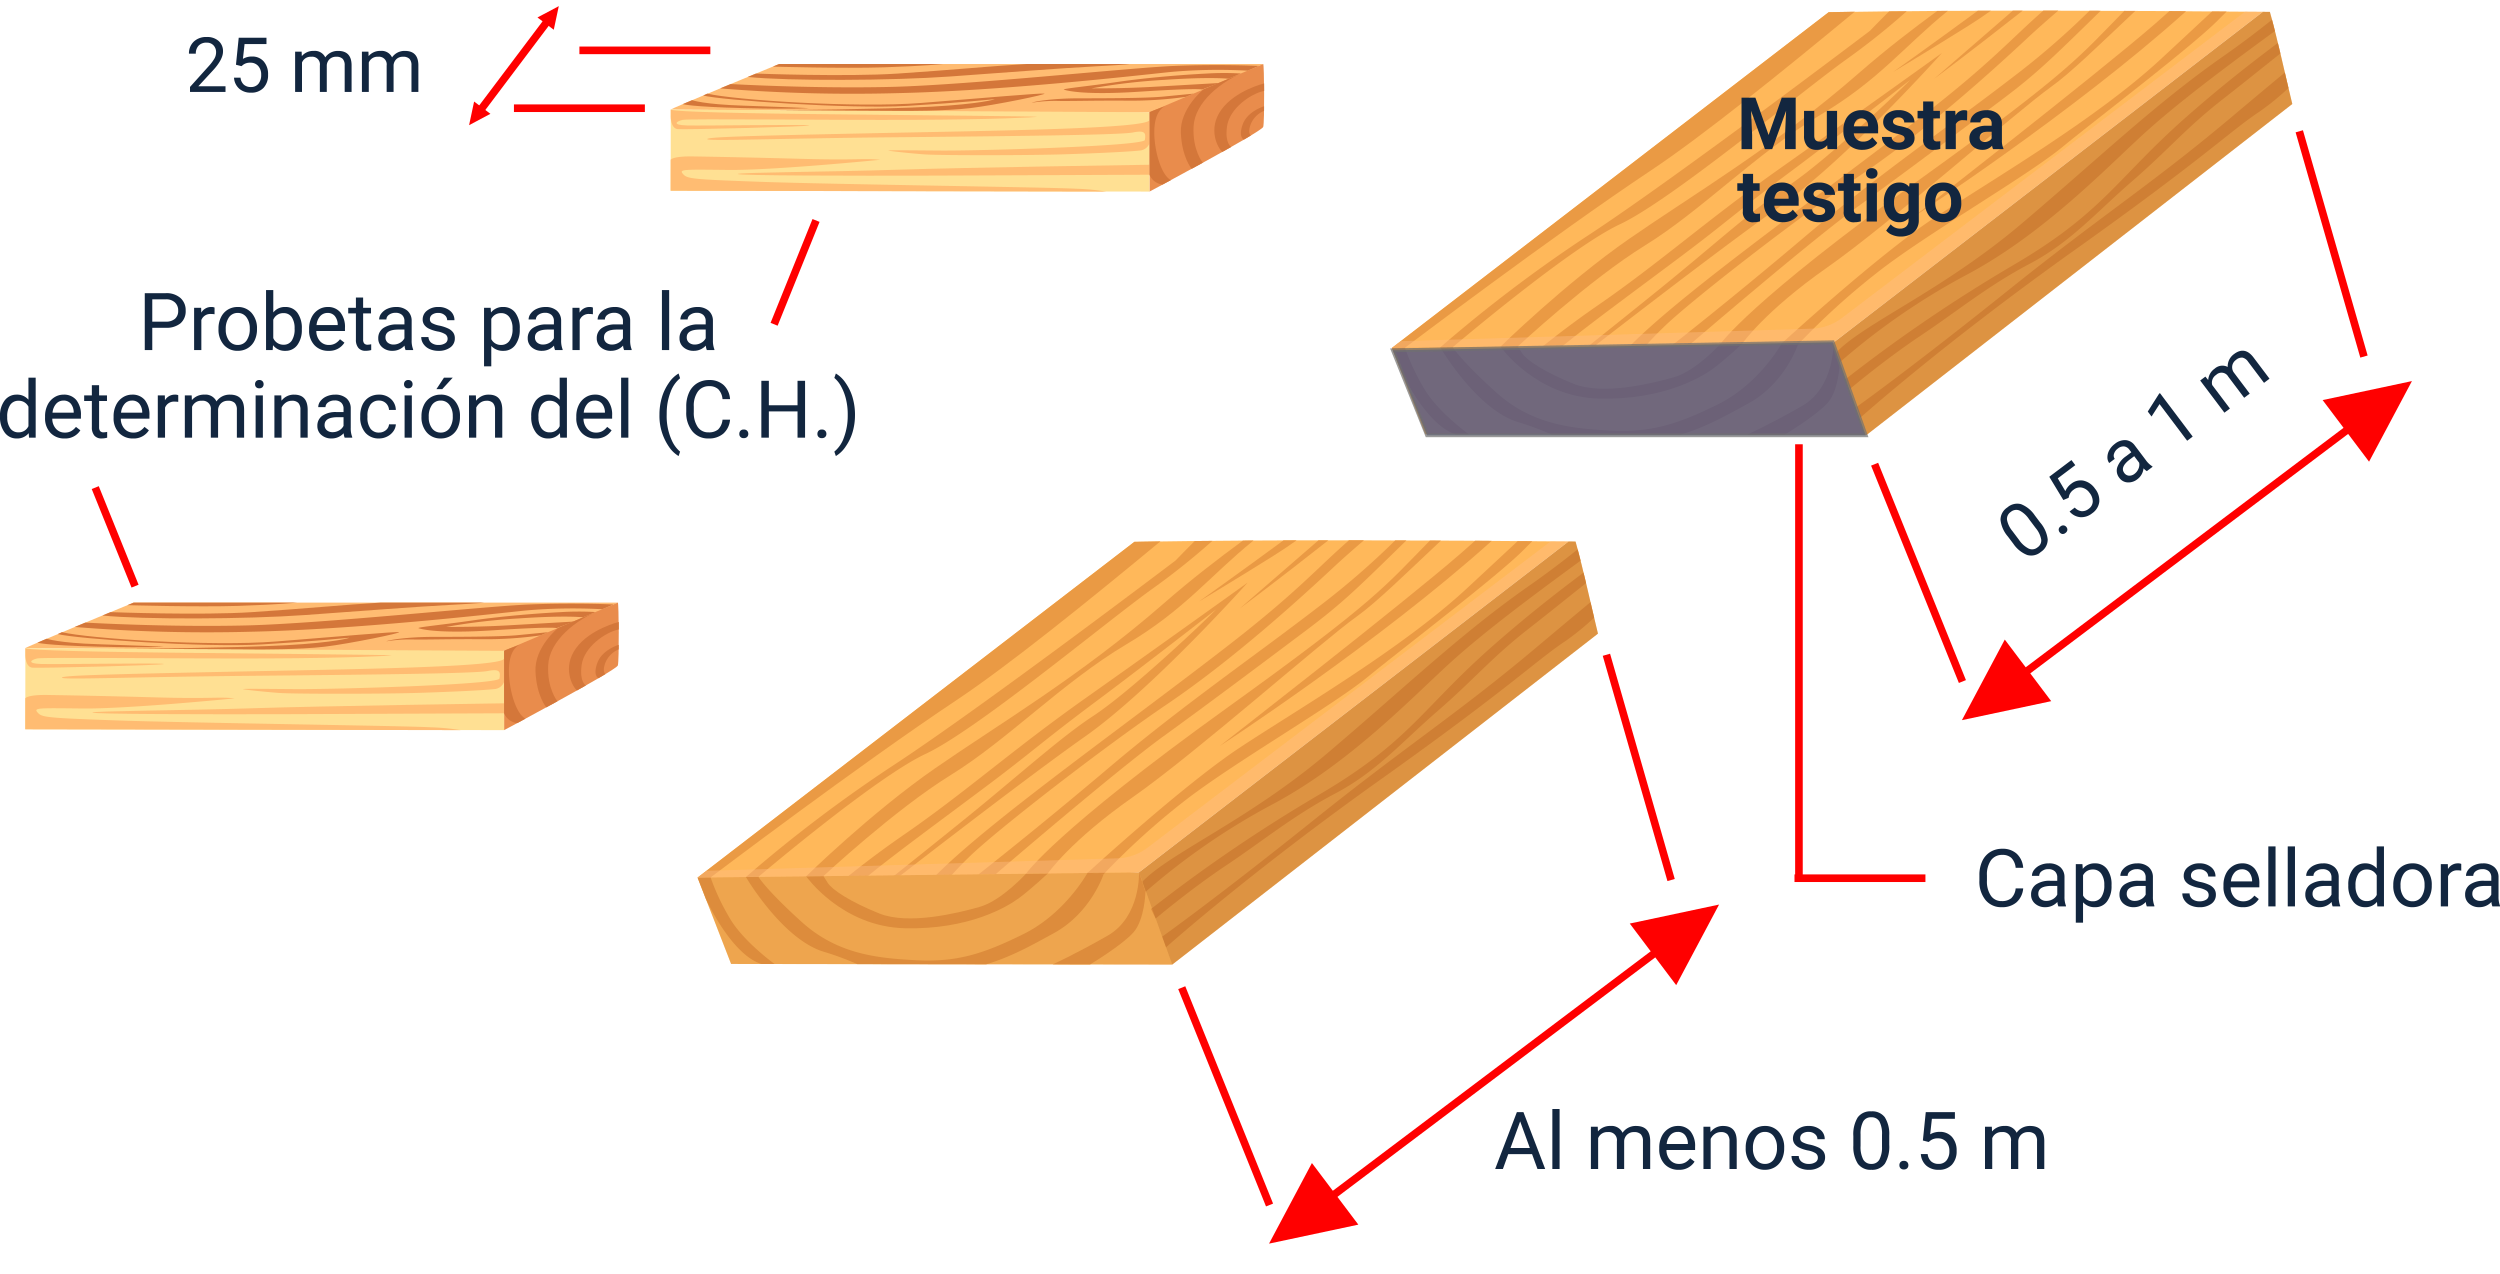 <svg xmlns="http://www.w3.org/2000/svg" width="656.131" height="334.474" viewBox="0 0 656.131 334.474">
  <g id="Group_157321" data-name="Group 157321" transform="translate(5975.455 4482.165)">
    <g id="Group_151199" data-name="Group 151199" transform="translate(-5610.147 -4479.379)">
      <path id="Path_209154" data-name="Path 209154" d="M389.349,103.41,274.7,191.534l49.777,3.389,10.863-.785,3.444-.249,51.774-3.735,112.722-86.841C465.3,103,427.328,102.782,389.349,103.41Z" transform="translate(-274.704 -102.999)" fill="#ffb85a"/>
      <path id="Path_209155" data-name="Path 209155" d="M404.611,131.142c-29.959,23.144-65.631,48.184-78.244,62.117l1.276,3.876a40.622,40.622,0,0,1,2.458-3.245,96.858,96.858,0,0,1,7.378-7.948c6.969-6.778,34.64-28.308,51.688-39.866s33.862-26.746,44.03-36.237c2.042-1.905,4.7-4.247,7.714-6.838-1.308,0-2.615.006-3.924,0C428.067,110.817,423.249,116.743,404.611,131.142Z" transform="translate(-266.017 -103)" fill="#ea9a44"/>
      <path id="Path_209156" data-name="Path 209156" d="M295.659,202.7A248.364,248.364,0,0,1,324.9,178.981c16.714-11.5,28.48-22.271,48.251-36.247s42.4-30.226,42.4-30.226-25,27.951-42.59,40.338S318,194.392,318,194.392l-2.75,1.022s13.29-10.5,26.576-21.258,24.67-21.058,33.027-26.53c10.377-6.794,30.4-25.961,32.373-28.041,0,0-19.656,15.307-30.826,23.635-14.886,11.1-17.145,13.522-29.213,22.58s-24.4,18.056-31.14,23.6-16.2,11.737-16.2,11.737Z" transform="translate(-271.181 -101.401)" fill="#ea9a44"/>
      <path id="Path_209157" data-name="Path 209157" d="M503.285,103.269,390.561,190.111l-12.438.146-1.1.015L290.671,191.3l-3.282.04-12.684.151,8.795,22.662,33.12.049,33.828.048,48.831.072,111.735-86.862c-1.964-8.026-3.657-16.146-5.884-24.174Z" transform="translate(-274.704 -102.954)" fill="#ffb85a"/>
      <path id="Path_209158" data-name="Path 209158" d="M299.1,178.609s9.342,13.269,26.014,13.638S351.793,186.678,355,184.3s7.532-6.442,7.532-6.442l-5.668-.009s-6.42,7.15-12.258,8.8-18.633,4.787-26.288,1.724-12.422-6.25-13.546-8.032l-1.124-1.784Z" transform="translate(-270.603 -90.415)" fill="#ea9a44"/>
      <path id="Path_209159" data-name="Path 209159" d="M379.427,178.128s-3.316,10.114-13,15.417c-5.615,3.073-11.041,6.172-17.8,8.2l-33.828-.048a75.344,75.344,0,0,0-8.7-3.219c-10.928-3.224-20.528-19.642-20.528-19.642l3.282-.04s2.057,3.427,11.324,11.8,19.494,9.531,29.976,10.072,17.4-1.461,28.366-6.917c10.245-5.1,15.976-14.734,16.689-15.983l.076-.135,1.021.12Z" transform="translate(-272.878 -90.451)" fill="#ea9a44"/>
      <path id="Path_209160" data-name="Path 209160" d="M377.149,177.611s.468,11.648-8.26,16.634-14.411,7.526-14.411,7.526l9.826.015s8.483-5.1,11.416-8.455,3.12-10.58,3.12-10.58Z" transform="translate(-261.291 -90.454)" fill="#ea9a44"/>
      <path id="Path_209161" data-name="Path 209161" d="M488.9,105.039c-3.932,3.14-8.086,6.3-12.778,9.58-17.87,12.5-32.039,26.191-52.806,43.825s-41.52,26.276-48.722,33.875l.867,2.635a177.669,177.669,0,0,1,33.562-23.107c20.294-10.847,36.889-28.41,46.566-37.17,8.492-7.688,20.114-16.461,34.082-26.668Q489.293,106.524,488.9,105.039Z" transform="translate(-257.909 -102.657)" fill="#ea9a44"/>
      <path id="Path_209162" data-name="Path 209162" d="M476.8,129.2c-20.452,17.148-33.5,25.312-57.695,44.7-26.116,20.935-40.016,30.786-40.016,30.786L380.1,207.5s21.609-19.334,56.167-43.937,40.99-31.37,48.726-36.48a69.828,69.828,0,0,0,7.471-6.1q-.48-2.04-.95-4.083C486.975,120.65,482.173,124.686,476.8,129.2Z" transform="translate(-257.153 -100.663)" fill="#ea9a44"/>
      <path id="Path_209163" data-name="Path 209163" d="M274.7,191.492l3.418-.041s38.648-29.289,64.631-46.592c13.4-8.92,34.362-25.826,53.428-41.619-2.278.032-4.556.092-6.834.131Z" transform="translate(-274.704 -102.959)" fill="#ea9a44"/>
      <path id="Path_209164" data-name="Path 209164" d="M398.379,108.248s-50.213,38.064-73.468,53.371a368.282,368.282,0,0,0-39.348,29.74l3.282-.04s30.689-26.094,43.837-32.25,45.414-33.016,58.787-42.8a188.837,188.837,0,0,0,16.525-13.133q-2.309.021-4.62.043C400.154,106.363,398.379,108.248,398.379,108.248Z" transform="translate(-272.878 -102.977)" fill="#ea9a44"/>
      <path id="Path_209165" data-name="Path 209165" d="M393.034,119.5c-21.979,19.187-43.375,31.734-60.149,43.379s-33.79,28.309-33.79,28.309l4.551-.054s18.659-17.415,33.481-26.576,29.333-24.334,46.048-34.273c15.353-9.129,21.7-17.78,33.332-27.235-.926.006-1.852.02-2.777.026C407.225,107.857,400.4,113.067,393.034,119.5Z" transform="translate(-270.603 -102.992)" fill="#ea9a44"/>
      <path id="Path_209166" data-name="Path 209166" d="M396.491,120.943s9.358-6.961,23.28-17.933q-1.295,0-2.59,0C405.517,113.113,396.491,120.943,396.491,120.943Z" transform="translate(-254.227 -102.998)" fill="#ea9a44"/>
      <path id="Path_209167" data-name="Path 209167" d="M401.167,147.037c-45.018,32.354-52.619,43.385-52.619,43.385l5.668.009s5.847-8.5,22.342-20.05,49.6-40.864,58.712-47.369c5.279-3.767,13.033-11.4,22.121-19.938l-2.9-.012C442.735,115.016,440.5,118.765,401.167,147.037Z" transform="translate(-262.288 -102.989)" fill="#ea9a44"/>
      <path id="Path_209168" data-name="Path 209168" d="M455.341,106.379C440,119.7,392.013,157,392.013,157s41.707-27.2,71.176-53.664c.067-.06.145-.134.213-.2-1.454-.009-2.91-.023-4.364-.033Q457.248,104.721,455.341,106.379Z" transform="translate(-254.979 -102.981)" fill="#ea9a44"/>
      <path id="Path_209169" data-name="Path 209169" d="M461.751,115.721c-17.2,15.946-45.093,32.127-59.732,41.843S362.3,190.287,362.3,190.287l4.226.36a190.252,190.252,0,0,1,21.031-19.094c12.709-9.974,39.088-25.138,48.285-32.7s34.306-26.616,40.987-33.415c.62-.631,1.391-1.4,2.229-2.223l-3.835-.029C470.622,107.482,466.084,111.7,461.751,115.721Z" transform="translate(-259.976 -102.969)" fill="#ea9a44"/>
      <path id="Path_209170" data-name="Path 209170" d="M490.1,110.256c-7.531,5.657-14.838,11.366-23.528,18.988-18.94,16.61-21.975,25.366-46.241,39.518a402.322,402.322,0,0,0-43.742,29.777l1.21,2.535s8.862-7.517,18.475-13.938S414,174,424.9,168.26s17.332-13.364,26.922-21.68,14.131-13.99,23.941-21.639c4.414-3.443,9.746-7.733,15.008-11.922C490.551,112.1,490.326,111.178,490.1,110.256Z" transform="translate(-257.572 -101.78)" fill="#ea9a44"/>
      <path id="Path_209171" data-name="Path 209171" d="M276.853,184.328s6.616,14.615,14.595,17.139l3.455,0s-8.064-5.828-11.634-11.825a59.326,59.326,0,0,1-5.147-10.893l-3.418.041Z" transform="translate(-274.704 -90.262)" fill="#ea9a44"/>
      <path id="Path_209172" data-name="Path 209172" d="M274.7,178.987l8.8,22.662,115.779.17-8.718-24.207Z" transform="translate(-274.704 -90.454)" fill="#9b4b16" opacity="0.17" style="mix-blend-mode: multiply;isolation: isolate"/>
      <path id="Path_209173" data-name="Path 209173" d="M486.608,103.269,373.886,190.111l8.717,24.207,111.735-86.862c-1.964-8.026-3.657-16.146-5.884-24.174Z" transform="translate(-258.027 -102.954)" fill="#994913" opacity="0.33" style="mix-blend-mode: multiply;isolation: isolate"/>
      <path id="Path_209174" data-name="Path 209174" d="M387.334,119.087s9.983-5.993,19.688-12.083c2.128-1.336,4.077-2.649,5.951-3.985-1.144,0-2.286,0-3.429,0C397.736,111.7,387.334,119.087,387.334,119.087Z" transform="translate(-255.766 -102.996)" fill="#ea9a44"/>
      <path id="Path_209175" data-name="Path 209175" d="M426.906,120.574c-16.258,12.528-35.737,25.908-54.747,42.012s-34.311,28.066-34.311,28.066l4.515-.054s31.54-27.145,44.011-36.17,27.983-20.692,37.724-28c9.435-7.078,13.448-11.124,26.014-23.389l-2.926-.013A207.1,207.1,0,0,1,426.906,120.574Z" transform="translate(-264.087 -102.995)" fill="#ea9a44"/>
      <g id="Group_151198" data-name="Group 151198" transform="translate(0.001 0.278)" opacity="0.4" style="mix-blend-mode: screen;isolation: isolate">
        <path id="Path_209176" data-name="Path 209176" d="M392.805,183.644a13.743,13.743,0,0,1-7.893,2.793l-107.9,3.284-2.307,1.772,115.857-1.376,112.722-86.842c-1.557-.014-3.114-.023-4.671-.036Z" transform="translate(-274.705 -103.238)" fill="#ffbe88"/>
      </g>
    </g>
    <g id="Group_151201" data-name="Group 151201" transform="translate(-5792.377 -4340.371)">
      <path id="Path_209177" data-name="Path 209177" d="M286.349,206.41,171.7,294.534l49.777,3.389,10.863-.785,3.444-.249,51.774-3.735,112.722-86.841C362.3,206,324.328,205.782,286.349,206.41Z" transform="translate(-171.704 -205.999)" fill="#ffb85a"/>
      <path id="Path_209178" data-name="Path 209178" d="M301.611,234.142c-29.959,23.144-65.631,48.184-78.244,62.117l1.276,3.876a40.626,40.626,0,0,1,2.458-3.245,96.85,96.85,0,0,1,7.378-7.948c6.969-6.778,34.64-28.308,51.688-39.866s33.862-26.746,44.03-36.237c2.042-1.905,4.7-4.247,7.714-6.838-1.308,0-2.615.006-3.924,0C325.067,213.817,320.249,219.743,301.611,234.142Z" transform="translate(-163.017 -206)" fill="#ea9a44"/>
      <path id="Path_209179" data-name="Path 209179" d="M192.659,305.7A248.369,248.369,0,0,1,221.9,281.981c16.714-11.5,28.48-22.271,48.251-36.247s42.4-30.226,42.4-30.226-25,27.951-42.59,40.338S215,297.392,215,297.392l-2.75,1.022s13.29-10.5,26.576-21.258,24.67-21.058,33.027-26.53c10.377-6.794,30.4-25.961,32.373-28.041,0,0-19.656,15.307-30.826,23.635-14.886,11.1-17.145,13.522-29.213,22.58s-24.4,18.056-31.14,23.6-16.2,11.737-16.2,11.737Z" transform="translate(-168.181 -204.401)" fill="#ea9a44"/>
      <path id="Path_209180" data-name="Path 209180" d="M400.285,206.269,287.561,293.111l-12.438.146-1.1.015L187.671,294.3l-3.282.04-12.684.151,8.795,22.662,33.12.049,33.828.048,48.831.072,111.735-86.862c-1.964-8.026-3.657-16.146-5.884-24.174Z" transform="translate(-171.704 -205.954)" fill="#ffb85a"/>
      <path id="Path_209181" data-name="Path 209181" d="M196.1,281.609s9.342,13.269,26.015,13.638S248.793,289.678,252,287.3s7.532-6.442,7.532-6.442l-5.668-.009s-6.42,7.15-12.258,8.8-18.633,4.787-26.288,1.724-12.422-6.25-13.546-8.032l-1.124-1.784Z" transform="translate(-167.603 -193.415)" fill="#ea9a44"/>
      <path id="Path_209182" data-name="Path 209182" d="M276.427,281.128s-3.316,10.114-13,15.417c-5.615,3.073-11.041,6.172-17.8,8.2l-33.828-.048a75.344,75.344,0,0,0-8.7-3.219c-10.928-3.224-20.528-19.642-20.528-19.642l3.282-.04s2.057,3.427,11.324,11.8,19.494,9.531,29.976,10.072,17.4-1.461,28.366-6.917c10.245-5.1,15.976-14.734,16.689-15.983l.076-.135,1.021.12Z" transform="translate(-169.878 -193.451)" fill="#ea9a44"/>
      <path id="Path_209183" data-name="Path 209183" d="M274.149,280.611s.468,11.648-8.26,16.634-14.411,7.526-14.411,7.526l9.826.015s8.483-5.1,11.416-8.455,3.12-10.58,3.12-10.58Z" transform="translate(-158.291 -193.454)" fill="#ea9a44"/>
      <path id="Path_209184" data-name="Path 209184" d="M385.9,208.039c-3.932,3.14-8.086,6.3-12.778,9.58-17.87,12.5-32.039,26.191-52.806,43.825s-41.52,26.276-48.722,33.875l.867,2.635a177.669,177.669,0,0,1,33.562-23.107c20.294-10.847,36.889-28.41,46.566-37.17,8.492-7.688,20.114-16.461,34.082-26.668Q386.293,209.524,385.9,208.039Z" transform="translate(-154.909 -205.657)" fill="#ea9a44"/>
      <path id="Path_209185" data-name="Path 209185" d="M373.8,232.2c-20.452,17.148-33.5,25.312-57.694,44.7-26.116,20.935-40.016,30.786-40.016,30.786L277.1,310.5s21.609-19.334,56.167-43.937,40.99-31.37,48.726-36.48a69.822,69.822,0,0,0,7.471-6.1q-.48-2.04-.95-4.083C383.975,223.65,379.173,227.686,373.8,232.2Z" transform="translate(-154.153 -203.663)" fill="#ea9a44"/>
      <path id="Path_209186" data-name="Path 209186" d="M171.705,294.492l3.418-.041s38.648-29.289,64.631-46.592c13.4-8.92,34.362-25.826,53.428-41.619-2.278.032-4.556.092-6.834.131Z" transform="translate(-171.704 -205.959)" fill="#ea9a44"/>
      <path id="Path_209187" data-name="Path 209187" d="M295.379,211.248s-50.213,38.064-73.468,53.371a368.279,368.279,0,0,0-39.348,29.74l3.282-.04s30.689-26.094,43.837-32.25,45.414-33.016,58.787-42.8a188.837,188.837,0,0,0,16.525-13.133q-2.309.021-4.62.043C297.154,209.363,295.379,211.248,295.379,211.248Z" transform="translate(-169.878 -205.977)" fill="#ea9a44"/>
      <path id="Path_209188" data-name="Path 209188" d="M290.034,222.5c-21.979,19.187-43.375,31.734-60.149,43.379s-33.79,28.309-33.79,28.309l4.551-.054s18.659-17.415,33.481-26.576,29.333-24.334,46.048-34.273c15.353-9.129,21.7-17.78,33.332-27.235-.926.006-1.851.02-2.777.026C304.225,210.857,297.4,216.067,290.034,222.5Z" transform="translate(-167.603 -205.992)" fill="#ea9a44"/>
      <path id="Path_209189" data-name="Path 209189" d="M293.491,223.943s9.358-6.961,23.28-17.933q-1.295,0-2.59,0C302.517,216.113,293.491,223.943,293.491,223.943Z" transform="translate(-151.227 -205.998)" fill="#ea9a44"/>
      <path id="Path_209190" data-name="Path 209190" d="M298.167,250.037c-45.018,32.354-52.619,43.385-52.619,43.385l5.668.009s5.847-8.5,22.342-20.05,49.6-40.864,58.712-47.369c5.279-3.767,13.033-11.4,22.121-19.938l-2.9-.012C339.735,218.016,337.5,221.765,298.167,250.037Z" transform="translate(-159.288 -205.989)" fill="#ea9a44"/>
      <path id="Path_209191" data-name="Path 209191" d="M352.341,209.379C337,222.7,289.013,260,289.013,260s41.707-27.2,71.176-53.664c.067-.06.145-.134.213-.2-1.454-.009-2.91-.023-4.364-.033Q354.248,207.721,352.341,209.379Z" transform="translate(-151.979 -205.981)" fill="#ea9a44"/>
      <path id="Path_209192" data-name="Path 209192" d="M358.751,218.721c-17.2,15.946-45.093,32.127-59.732,41.843S259.3,293.287,259.3,293.287l4.226.36a190.249,190.249,0,0,1,21.031-19.094c12.709-9.974,39.088-25.138,48.285-32.7s34.306-26.616,40.987-33.415c.62-.631,1.391-1.4,2.229-2.223l-3.835-.029C367.622,210.482,363.084,214.7,358.751,218.721Z" transform="translate(-156.976 -205.969)" fill="#ea9a44"/>
      <path id="Path_209193" data-name="Path 209193" d="M387.1,213.256c-7.531,5.657-14.838,11.366-23.528,18.988-18.94,16.61-21.975,25.366-46.241,39.518a402.324,402.324,0,0,0-43.742,29.777l1.21,2.535s8.862-7.517,18.475-13.938S311,277,321.9,271.26s17.332-13.364,26.922-21.68,14.131-13.99,23.941-21.639c4.414-3.443,9.746-7.733,15.008-11.922C387.551,215.1,387.326,214.178,387.1,213.256Z" transform="translate(-154.572 -204.78)" fill="#ea9a44"/>
      <path id="Path_209194" data-name="Path 209194" d="M173.853,287.328s6.616,14.615,14.595,17.139l3.455,0s-8.064-5.828-11.634-11.825a59.327,59.327,0,0,1-5.147-10.893l-3.418.041Z" transform="translate(-171.704 -193.262)" fill="#ea9a44"/>
      <path id="Path_209195" data-name="Path 209195" d="M171.705,281.987l8.8,22.661,115.779.17-8.718-24.207Z" transform="translate(-171.704 -193.454)" fill="#9b4b16" opacity="0.17" style="mix-blend-mode: multiply;isolation: isolate"/>
      <path id="Path_209196" data-name="Path 209196" d="M383.608,206.269,270.886,293.111l8.717,24.207,111.735-86.862c-1.964-8.026-3.657-16.146-5.884-24.174Z" transform="translate(-155.027 -205.954)" fill="#994913" opacity="0.33" style="mix-blend-mode: multiply;isolation: isolate"/>
      <path id="Path_209197" data-name="Path 209197" d="M284.334,222.087s9.983-5.993,19.688-12.083c2.128-1.336,4.077-2.649,5.951-3.985-1.144,0-2.286,0-3.429,0C294.736,214.7,284.334,222.087,284.334,222.087Z" transform="translate(-152.766 -205.996)" fill="#ea9a44"/>
      <path id="Path_209198" data-name="Path 209198" d="M323.906,223.574c-16.258,12.528-35.737,25.908-54.747,42.012s-34.311,28.066-34.311,28.066l4.515-.054s31.54-27.145,44.011-36.17,27.983-20.692,37.724-28c9.435-7.078,13.448-11.124,26.014-23.389l-2.926-.013A207.089,207.089,0,0,1,323.906,223.574Z" transform="translate(-161.087 -205.995)" fill="#ea9a44"/>
      <g id="Group_151200" data-name="Group 151200" transform="translate(0.001 0.278)" opacity="0.4" style="mix-blend-mode: screen;isolation: isolate">
        <path id="Path_209199" data-name="Path 209199" d="M289.805,286.644a13.743,13.743,0,0,1-7.893,2.793l-107.9,3.284-2.307,1.772,115.857-1.376,112.722-86.842c-1.557-.014-3.114-.023-4.671-.036Z" transform="translate(-171.705 -206.238)" fill="#ffbe88"/>
      </g>
    </g>
    <g id="Group_151202" data-name="Group 151202" transform="translate(-5799.442 -4465.361)">
      <path id="Path_209200" data-name="Path 209200" d="M237.1,62H364.176s-25.7,12.41-30.376,12.735-124.481-.778-125.117-.778S237.1,62,237.1,62Z" transform="translate(-208.653 -62)" fill="#ffbc72"/>
      <path id="Path_209201" data-name="Path 209201" d="M346.09,62c.256.082.383,15.2,0,16.5s-29.854,16.979-29.854,16.979V74.666Z" transform="translate(-190.567 -62)" fill="#e98c4c"/>
      <path id="Path_209202" data-name="Path 209202" d="M208.685,72.236l125.64.709V93.756l-125.668-.223Z" transform="translate(-208.656 -60.279)" fill="#ffe093"/>
      <path id="Path_209203" data-name="Path 209203" d="M263.644,83.645c-4.588-.453-5.778.152-20-.237s-23.678-.563-29.116-.649-5.864.887-5.864.887l-.012,8.119,114.3.224a59.888,59.888,0,0,0-7.987-.751c-6.543-.389-64.662-1.167-82.761-1.816S213,88.63,211.9,87.371s0-1.194,11.9-1.064S263.644,83.645,263.644,83.645Z" transform="translate(-208.656 -58.51)" fill="#ffbc72"/>
      <path id="Path_209204" data-name="Path 209204" d="M331.791,84.628s-48.164.714-66.007,1.3-42.06.7-42.06,1.13,29.909.493,51.152.428,56.915-.237,56.915-.237Z" transform="translate(-206.122 -58.195)" fill="#ffbc72"/>
      <path id="Path_209205" data-name="Path 209205" d="M332.94,74.546c0,2.336-40.212,2.823-72.459,3.5s-43.717.973-43.589,1.557,18.549-.2,48.914-.487,59.489-.584,62.833-1.265,3.344.326,3.09,1.964-43.971,2.869-53.531,2.788-13.889-.125-13.777,0,5.379.688,9.288.991,26.624.3,36.537,0,17.73-.727,20-.991a2.945,2.945,0,0,0,2.7-1.908Z" transform="translate(-207.271 -59.891)" fill="#ffbc72"/>
      <path id="Path_209206" data-name="Path 209206" d="M208.681,72.236c0,.331,7.723.849,37.122,1.174s58.713.584,58.969.714-10.962.714-32.544.811-58.8-.356-60.413,0-2.974,1.331,1.02,1.46,31.778-.325,32.2,0-32.631,1.135-34.5.973-1.86-3.211-1.86-3.211Z" transform="translate(-208.652 -60.279)" fill="#ffbc72"/>
      <path id="Path_209207" data-name="Path 209207" d="M339.385,79.167s-.947-.539,0-3.036a6.457,6.457,0,0,1,3.471-3.439v-1.2s-4.306,1.265-5.58,4.7.279,4.058.279,4.058Z" transform="translate(-187.114 -60.404)" fill="#d4773a"/>
      <path id="Path_209208" data-name="Path 209208" d="M335.26,83.013s-1.741-.806-1.117-5.391,6.053-8.544,9.739-9.3V66.353s-7.53,1.826-11.212,6.872-.98,10.117.246,11.107Z" transform="translate(-188.117 -61.268)" fill="#d4773a"/>
      <path id="Path_209209" data-name="Path 209209" d="M329.056,87.652s-2.767-3.278-2.427-9.55,7.087-11.871,14.165-14.609L329.24,68.4S323,73.387,323.286,79.833s2.836,9.425,2.836,9.425Z" transform="translate(-189.383 -61.749)" fill="#d4773a"/>
      <path id="Path_209210" data-name="Path 209210" d="M321.844,90.874c-2.642-1.441-4.285-7.844-4.341-12.213s1.243-6.384,2.775-7.17c0,0-4.043,1.454-4.043,1.579V89.455a4.224,4.224,0,0,0,3.45,2.58Z" transform="translate(-190.567 -60.404)" fill="#d4773a"/>
      <path id="Path_209211" data-name="Path 209211" d="M228.122,64.506s23.695.892,37.205,0S290.053,62.528,299.1,62h27.02s.211.132-8.851.607-22.716,1.557-38.1,2.661-42.59,1.223-53.2.125Z" transform="translate(-205.744 -62)" fill="#d4773a"/>
      <path id="Path_209212" data-name="Path 209212" d="M231.6,62.678s18.274.536,29.094.19S276.22,62,276.22,62H233.249Z" transform="translate(-204.797 -62)" fill="#d4773a"/>
      <path id="Path_209213" data-name="Path 209213" d="M222.536,67.213s22,1.26,42.388.742,62.194-5.01,74.135-5.5,22.091,0,22.091,0L358.2,63.706a141.508,141.508,0,0,0-20.133.334c-9.5.994-44.419,4.984-72.077,5.569a427.661,427.661,0,0,1-46.206-1.25Z" transform="translate(-206.786 -61.961)" fill="#d4773a"/>
      <path id="Path_209214" data-name="Path 209214" d="M296.978,68.366c-.042-.292,6.118-.843,14.147-2.012s17.263-1.882,23.154-2.184a75.831,75.831,0,0,1,9.185-.027l-3.271,1.391s-4.215-.578-16.847.283a156.406,156.406,0,0,0-19.09,2.239c.113-.036,7.251.093,16.371-.426s17.163-.994,17.163-.994l-4.531,1.73s-.624-.477-16.541.562S296.978,68.366,296.978,68.366Z" transform="translate(-193.805 -61.659)" fill="#d4773a"/>
      <path id="Path_209215" data-name="Path 209215" d="M217.049,68.647c6.968,1.689,39.031,3.812,56.195,2.448s31.325-2.625,32.261-2.448-12.915,3.022-19.459,3.812-17.5.728-17.5.728L235.658,73s27.615-.217,40.36-.931,16.74-1.947,16.4-1.947-8.249.888-23.028,1.752-48.84-1.493-53.437-2.725Z" transform="translate(-207.429 -60.885)" fill="#d4773a"/>
      <path id="Path_209216" data-name="Path 209216" d="M213.825,70.119s3.059,1.117,13.511,1.44,17.164.649,17.164.649-2.889.356-17.078,0-16.04-1.051-16.04-1.051Z" transform="translate(-208.198 -60.635)" fill="#d4773a"/>
      <path id="Path_209217" data-name="Path 209217" d="M289.777,71.05c.68-.346,5.382-1.168,12.519-1.168s17.673-.043,21.752-.432,8.193-.8,8.193-.8l-1.985.843a102.456,102.456,0,0,1-15.775,1c-9.517-.043-11.819.111-17.172.089A38.634,38.634,0,0,0,289.777,71.05Z" transform="translate(-195.016 -60.883)" fill="#d4773a"/>
    </g>
    <g id="Group_151203" data-name="Group 151203" transform="translate(-5968.823 -4324.016)">
      <path id="Path_209218" data-name="Path 209218" d="M84.1,176H211.176s-25.7,12.41-30.376,12.735-124.481-.778-125.117-.778S84.1,176,84.1,176Z" transform="translate(-55.653 -176)" fill="#ffbc72"/>
      <path id="Path_209219" data-name="Path 209219" d="M193.09,176c.256.082.383,15.2,0,16.5s-29.854,16.979-29.854,16.979V188.666Z" transform="translate(-37.567 -176)" fill="#e98c4c"/>
      <path id="Path_209220" data-name="Path 209220" d="M55.685,186.236l125.64.709v20.812l-125.668-.223Z" transform="translate(-55.656 -174.279)" fill="#ffe093"/>
      <path id="Path_209221" data-name="Path 209221" d="M110.644,197.645c-4.588-.453-5.778.152-20-.237s-23.678-.563-29.116-.649-5.864.887-5.864.887l-.012,8.119,114.3.224a59.885,59.885,0,0,0-7.987-.751c-6.543-.389-64.662-1.167-82.76-1.816S60,202.63,58.9,201.371s0-1.194,11.9-1.064S110.644,197.645,110.644,197.645Z" transform="translate(-55.656 -172.511)" fill="#ffbc72"/>
      <path id="Path_209222" data-name="Path 209222" d="M178.791,198.628s-48.164.714-66.007,1.3-42.06.7-42.06,1.13,29.909.493,51.152.428,56.915-.237,56.915-.237Z" transform="translate(-53.122 -172.195)" fill="#ffbc72"/>
      <path id="Path_209223" data-name="Path 209223" d="M179.94,188.546c0,2.336-40.212,2.823-72.459,3.5s-43.717.973-43.589,1.557,18.549-.2,48.914-.487,59.489-.584,62.833-1.265,3.344.326,3.09,1.964-43.971,2.869-53.531,2.788-13.889-.125-13.777,0,5.379.688,9.288.991,26.624.3,36.537,0,17.73-.727,20-.991a2.945,2.945,0,0,0,2.7-1.908Z" transform="translate(-54.271 -173.89)" fill="#ffbc72"/>
      <path id="Path_209224" data-name="Path 209224" d="M55.681,186.236c0,.331,7.723.849,37.122,1.174s58.713.584,58.969.714-10.962.714-32.544.811-58.8-.356-60.413,0-2.974,1.331,1.02,1.46,31.778-.325,32.2,0-32.631,1.135-34.5.973-1.86-3.211-1.86-3.211Z" transform="translate(-55.652 -174.279)" fill="#ffbc72"/>
      <path id="Path_209225" data-name="Path 209225" d="M186.385,193.167s-.947-.539,0-3.036a6.457,6.457,0,0,1,3.471-3.439v-1.2s-4.306,1.265-5.58,4.7.279,4.058.279,4.058Z" transform="translate(-34.114 -174.404)" fill="#d4773a"/>
      <path id="Path_209226" data-name="Path 209226" d="M182.26,197.013s-1.741-.806-1.117-5.391,6.053-8.544,9.739-9.3v-1.968s-7.53,1.826-11.212,6.872-.98,10.117.247,11.107Z" transform="translate(-35.117 -175.268)" fill="#d4773a"/>
      <path id="Path_209227" data-name="Path 209227" d="M176.056,201.652s-2.767-3.278-2.427-9.55,7.087-11.871,14.165-14.609l-11.553,4.9s-6.237,4.991-5.954,11.437,2.836,9.425,2.836,9.425Z" transform="translate(-36.383 -175.749)" fill="#d4773a"/>
      <path id="Path_209228" data-name="Path 209228" d="M168.844,204.874c-2.642-1.441-4.285-7.844-4.341-12.213s1.243-6.384,2.776-7.17c0,0-4.043,1.454-4.043,1.579v16.384a4.224,4.224,0,0,0,3.45,2.58Z" transform="translate(-37.567 -174.404)" fill="#d4773a"/>
      <path id="Path_209229" data-name="Path 209229" d="M75.122,178.506s23.695.892,37.205,0S137.053,176.528,146.1,176h27.02s.211.132-8.851.607-22.716,1.557-38.1,2.661-42.59,1.223-53.2.125Z" transform="translate(-52.744 -176)" fill="#d4773a"/>
      <path id="Path_209230" data-name="Path 209230" d="M78.605,176.678s18.274.536,29.094.19S123.22,176,123.22,176H80.249Z" transform="translate(-51.797 -176)" fill="#d4773a"/>
      <path id="Path_209231" data-name="Path 209231" d="M69.536,181.213s22,1.26,42.388.742,62.194-5.01,74.135-5.5,22.091,0,22.091,0l-2.954,1.253a141.508,141.508,0,0,0-20.133.334c-9.5.994-44.419,4.984-72.077,5.569a427.663,427.663,0,0,1-46.206-1.25Z" transform="translate(-53.786 -175.961)" fill="#d4773a"/>
      <path id="Path_209232" data-name="Path 209232" d="M143.978,182.366c-.042-.292,6.118-.843,14.147-2.012s17.263-1.882,23.154-2.184a75.828,75.828,0,0,1,9.185-.027l-3.271,1.391s-4.215-.578-16.847.283a156.4,156.4,0,0,0-19.09,2.239c.113-.036,7.251.093,16.372-.426s17.164-.994,17.164-.994l-4.531,1.73s-.624-.477-16.541.562S143.978,182.366,143.978,182.366Z" transform="translate(-40.805 -175.659)" fill="#d4773a"/>
      <path id="Path_209233" data-name="Path 209233" d="M64.049,182.647c6.968,1.689,39.031,3.812,56.195,2.448s31.325-2.625,32.261-2.448-12.915,3.022-19.459,3.812-17.5.728-17.5.728L82.658,187s27.615-.217,40.36-.931,16.739-1.947,16.4-1.947-8.249.888-23.028,1.752-48.84-1.493-53.437-2.725Z" transform="translate(-54.429 -174.885)" fill="#d4773a"/>
      <path id="Path_209234" data-name="Path 209234" d="M60.825,184.119s3.059,1.117,13.511,1.44,17.164.649,17.164.649-2.889.356-17.078,0-16.04-1.051-16.04-1.051Z" transform="translate(-55.198 -174.635)" fill="#d4773a"/>
      <path id="Path_209235" data-name="Path 209235" d="M136.777,185.05c.68-.346,5.382-1.168,12.519-1.168s17.673-.043,21.752-.432,8.193-.8,8.193-.8l-1.985.843a102.458,102.458,0,0,1-15.775,1c-9.517-.043-11.819.111-17.172.089A38.635,38.635,0,0,0,136.777,185.05Z" transform="translate(-42.016 -174.883)" fill="#d4773a"/>
    </g>
    <path id="Path_221745" data-name="Path 221745" d="M12.715-4.737a5.493,5.493,0,0,1-1.748,3.656A5.73,5.73,0,0,1,7.055.205a5.261,5.261,0,0,1-4.24-1.9A7.632,7.632,0,0,1,1.22-6.768V-8.2a8.506,8.506,0,0,1,.743-3.661,5.553,5.553,0,0,1,2.107-2.425,5.867,5.867,0,0,1,3.158-.846,5.4,5.4,0,0,1,3.814,1.328,5.559,5.559,0,0,1,1.671,3.676H10.736a4.29,4.29,0,0,0-1.113-2.592,3.366,3.366,0,0,0-2.394-.8,3.522,3.522,0,0,0-2.958,1.4A6.407,6.407,0,0,0,3.2-8.158v1.447A6.586,6.586,0,0,0,4.214-2.842,3.28,3.28,0,0,0,7.055-1.4a3.789,3.789,0,0,0,2.517-.743,4.125,4.125,0,0,0,1.164-2.589ZM21.954,0a3.985,3.985,0,0,1-.267-1.169A4.233,4.233,0,0,1,18.529.205a3.916,3.916,0,0,1-2.692-.928,3,3,0,0,1-1.051-2.353A3.136,3.136,0,0,1,16.1-5.768a6.212,6.212,0,0,1,3.707-.959h1.846V-7.6a2.131,2.131,0,0,0-.595-1.584,2.39,2.39,0,0,0-1.753-.59,2.766,2.766,0,0,0-1.7.513,1.511,1.511,0,0,0-.687,1.241H15.012a2.618,2.618,0,0,1,.59-1.6,4.024,4.024,0,0,1,1.6-1.225,5.381,5.381,0,0,1,2.22-.451,4.386,4.386,0,0,1,3,.959A3.458,3.458,0,0,1,23.553-7.7v5.106a6.243,6.243,0,0,0,.39,2.43V0ZM18.806-1.446A3.334,3.334,0,0,0,20.5-1.907a2.791,2.791,0,0,0,1.159-1.2V-5.383H20.169q-3.486,0-3.486,2.041a1.727,1.727,0,0,0,.595,1.395A2.286,2.286,0,0,0,18.806-1.446ZM35.9-5.424A6.643,6.643,0,0,1,34.74-1.343,3.714,3.714,0,0,1,31.6.205a4.069,4.069,0,0,1-3.179-1.282V4.266h-1.9v-15.36H28.26l.092,1.23a3.908,3.908,0,0,1,3.22-1.436,3.783,3.783,0,0,1,3.163,1.507A6.716,6.716,0,0,1,35.9-5.6ZM34-5.64A4.9,4.9,0,0,0,33.2-8.6,2.576,2.576,0,0,0,31.008-9.69a2.789,2.789,0,0,0-2.584,1.528v5.3a2.794,2.794,0,0,0,2.6,1.518A2.564,2.564,0,0,0,33.2-2.425,5.351,5.351,0,0,0,34-5.64ZM45.158,0a3.985,3.985,0,0,1-.267-1.169A4.233,4.233,0,0,1,41.733.205a3.916,3.916,0,0,1-2.692-.928,3,3,0,0,1-1.051-2.353,3.136,3.136,0,0,1,1.318-2.692,6.212,6.212,0,0,1,3.707-.959h1.846V-7.6a2.131,2.131,0,0,0-.595-1.584,2.39,2.39,0,0,0-1.753-.59,2.766,2.766,0,0,0-1.7.513,1.511,1.511,0,0,0-.687,1.241H38.216a2.618,2.618,0,0,1,.59-1.6,4.024,4.024,0,0,1,1.6-1.225,5.381,5.381,0,0,1,2.22-.451,4.386,4.386,0,0,1,3,.959A3.458,3.458,0,0,1,46.758-7.7v5.106a6.243,6.243,0,0,0,.39,2.43V0ZM42.01-1.446A3.334,3.334,0,0,0,43.7-1.907a2.791,2.791,0,0,0,1.159-1.2V-5.383H43.374q-3.486,0-3.486,2.041a1.727,1.727,0,0,0,.595,1.395A2.286,2.286,0,0,0,42.01-1.446Zm19.38-1.5a1.4,1.4,0,0,0-.579-1.195,5.576,5.576,0,0,0-2.02-.733A9.551,9.551,0,0,1,56.5-5.609a3.253,3.253,0,0,1-1.251-1.025,2.453,2.453,0,0,1-.405-1.415A2.878,2.878,0,0,1,56-10.356,4.505,4.505,0,0,1,58.95-11.3a4.636,4.636,0,0,1,3.061.974,3.094,3.094,0,0,1,1.174,2.492H61.277a1.713,1.713,0,0,0-.661-1.343,2.478,2.478,0,0,0-1.666-.564,2.593,2.593,0,0,0-1.62.451,1.42,1.42,0,0,0-.584,1.179,1.151,1.151,0,0,0,.543,1.036,6.687,6.687,0,0,0,1.964.667,10.231,10.231,0,0,1,2.3.759,3.358,3.358,0,0,1,1.307,1.061,2.609,2.609,0,0,1,.426,1.512A2.839,2.839,0,0,1,62.1-.692a4.989,4.989,0,0,1-3.086.9,5.587,5.587,0,0,1-2.358-.472,3.836,3.836,0,0,1-1.6-1.318,3.176,3.176,0,0,1-.579-1.83h1.9A1.964,1.964,0,0,0,57.13-1.9a2.964,2.964,0,0,0,1.882.559,3.059,3.059,0,0,0,1.728-.436A1.339,1.339,0,0,0,61.39-2.943ZM70.362.205a4.848,4.848,0,0,1-3.671-1.482A5.5,5.5,0,0,1,65.276-5.24v-.349a6.658,6.658,0,0,1,.631-2.948,4.919,4.919,0,0,1,1.764-2.03,4.434,4.434,0,0,1,2.456-.733A4.155,4.155,0,0,1,73.49-9.875a6.171,6.171,0,0,1,1.2,4.081V-5H67.173a3.944,3.944,0,0,0,.959,2.651,3.014,3.014,0,0,0,2.333,1.01,3.3,3.3,0,0,0,1.7-.41,4.277,4.277,0,0,0,1.22-1.087l1.159.9A4.659,4.659,0,0,1,70.362.205Zm-.236-9.946a2.53,2.53,0,0,0-1.928.836,4.062,4.062,0,0,0-.964,2.343h5.558v-.144a3.613,3.613,0,0,0-.779-2.24A2.382,2.382,0,0,0,70.126-9.741ZM78.945,0h-1.9V-15.75h1.9Zm5.1,0h-1.9V-15.75h1.9Zm9.885,0a3.985,3.985,0,0,1-.267-1.169A4.233,4.233,0,0,1,90.5.205a3.916,3.916,0,0,1-2.692-.928,3,3,0,0,1-1.051-2.353,3.136,3.136,0,0,1,1.318-2.692,6.212,6.212,0,0,1,3.707-.959h1.846V-7.6a2.131,2.131,0,0,0-.595-1.584,2.39,2.39,0,0,0-1.753-.59,2.766,2.766,0,0,0-1.7.513,1.511,1.511,0,0,0-.687,1.241H86.984a2.618,2.618,0,0,1,.59-1.6,4.024,4.024,0,0,1,1.6-1.225,5.381,5.381,0,0,1,2.22-.451,4.386,4.386,0,0,1,3,.959A3.458,3.458,0,0,1,95.525-7.7v5.106a6.243,6.243,0,0,0,.39,2.43V0ZM90.778-1.446a3.334,3.334,0,0,0,1.692-.461,2.791,2.791,0,0,0,1.159-1.2V-5.383H92.142q-3.486,0-3.486,2.041a1.727,1.727,0,0,0,.595,1.395A2.286,2.286,0,0,0,90.778-1.446Zm7.26-4.194a6.5,6.5,0,0,1,1.21-4.107,3.826,3.826,0,0,1,3.168-1.553A3.848,3.848,0,0,1,105.5-9.967V-15.75h1.9V0h-1.743l-.092-1.189A3.863,3.863,0,0,1,102.4.205a3.789,3.789,0,0,1-3.143-1.579A6.573,6.573,0,0,1,98.038-5.5Zm1.9.215a4.921,4.921,0,0,0,.779,2.953A2.519,2.519,0,0,0,102.867-1.4a2.767,2.767,0,0,0,2.635-1.62v-5.1a2.789,2.789,0,0,0-2.615-1.569,2.531,2.531,0,0,0-2.174,1.077A5.418,5.418,0,0,0,99.935-5.424Zm9.905-.226a6.553,6.553,0,0,1,.641-2.933,4.781,4.781,0,0,1,1.784-2.01,4.857,4.857,0,0,1,2.61-.708,4.679,4.679,0,0,1,3.666,1.569,6.036,6.036,0,0,1,1.4,4.173v.133a6.61,6.61,0,0,1-.62,2.907,4.71,4.71,0,0,1-1.774,2A4.913,4.913,0,0,1,114.9.205a4.667,4.667,0,0,1-3.656-1.569,6.005,6.005,0,0,1-1.4-4.153Zm1.907.226a4.746,4.746,0,0,0,.856,2.963A2.74,2.74,0,0,0,114.9-1.343a2.724,2.724,0,0,0,2.3-1.133,5.19,5.19,0,0,0,.851-3.174,4.738,4.738,0,0,0-.866-2.958,2.755,2.755,0,0,0-2.3-1.133,2.724,2.724,0,0,0-2.266,1.118A5.152,5.152,0,0,0,111.747-5.424Zm15.935-3.968a5.685,5.685,0,0,0-.933-.072,2.5,2.5,0,0,0-2.533,1.589V0h-1.9V-11.095h1.846l.031,1.282a2.954,2.954,0,0,1,2.646-1.487,1.938,1.938,0,0,1,.841.144ZM135.864,0a3.985,3.985,0,0,1-.267-1.169A4.233,4.233,0,0,1,132.439.205a3.916,3.916,0,0,1-2.692-.928A3,3,0,0,1,128.7-3.076a3.136,3.136,0,0,1,1.318-2.692,6.212,6.212,0,0,1,3.707-.959h1.846V-7.6a2.131,2.131,0,0,0-.595-1.584,2.39,2.39,0,0,0-1.753-.59,2.766,2.766,0,0,0-1.7.513,1.511,1.511,0,0,0-.687,1.241h-1.907a2.618,2.618,0,0,1,.59-1.6,4.024,4.024,0,0,1,1.6-1.225,5.381,5.381,0,0,1,2.22-.451,4.386,4.386,0,0,1,3,.959,3.458,3.458,0,0,1,1.128,2.64v5.106a6.243,6.243,0,0,0,.39,2.43V0Zm-3.148-1.446a3.334,3.334,0,0,0,1.692-.461,2.791,2.791,0,0,0,1.159-1.2V-5.383H134.08q-3.486,0-3.486,2.041a1.727,1.727,0,0,0,.595,1.395A2.286,2.286,0,0,0,132.716-1.446Z" transform="translate(-5457.177 -4244.274)" fill="#12263f"/>
    <path id="Path_221742" data-name="Path 221742" d="M-72.49-5.845V0h-1.969V-14.93h5.506a5.532,5.532,0,0,1,3.84,1.251,4.241,4.241,0,0,1,1.389,3.312,4.185,4.185,0,0,1-1.359,3.348,5.779,5.779,0,0,1-3.891,1.174Zm0-1.61h3.538a3.537,3.537,0,0,0,2.42-.745,2.723,2.723,0,0,0,.841-2.152,2.813,2.813,0,0,0-.841-2.136,3.314,3.314,0,0,0-2.307-.832h-3.65Zm16.345-1.938a5.685,5.685,0,0,0-.933-.072,2.5,2.5,0,0,0-2.533,1.589V0h-1.9V-11.095h1.846l.031,1.282A2.954,2.954,0,0,1-56.986-11.3a1.938,1.938,0,0,1,.841.144ZM-55.11-5.65a6.553,6.553,0,0,1,.641-2.933,4.781,4.781,0,0,1,1.784-2.01,4.857,4.857,0,0,1,2.61-.708,4.679,4.679,0,0,1,3.666,1.569,6.036,6.036,0,0,1,1.4,4.173v.133a6.61,6.61,0,0,1-.62,2.907,4.71,4.71,0,0,1-1.774,2,4.913,4.913,0,0,1-2.651.718A4.667,4.667,0,0,1-53.71-1.364a6.005,6.005,0,0,1-1.4-4.153Zm1.907.226a4.746,4.746,0,0,0,.856,2.963,2.74,2.74,0,0,0,2.292,1.118,2.724,2.724,0,0,0,2.3-1.133,5.19,5.19,0,0,0,.851-3.174,4.738,4.738,0,0,0-.866-2.958,2.755,2.755,0,0,0-2.3-1.133,2.724,2.724,0,0,0-2.266,1.118A5.152,5.152,0,0,0-53.2-5.424Zm19.964,0a6.6,6.6,0,0,1-1.169,4.086A3.735,3.735,0,0,1-37.545.205,3.868,3.868,0,0,1-40.8-1.282L-40.887,0h-1.743V-15.75h1.9v5.875A3.846,3.846,0,0,1-37.565-11.3a3.758,3.758,0,0,1,3.174,1.528,6.8,6.8,0,0,1,1.154,4.184Zm-1.9-.215a5.126,5.126,0,0,0-.749-2.994A2.478,2.478,0,0,0-38.037-9.69a2.785,2.785,0,0,0-2.7,1.743v4.8A2.863,2.863,0,0,0-38.016-1.4a2.464,2.464,0,0,0,2.123-1.056A5.451,5.451,0,0,0-35.135-5.64Zm8.89,5.845a4.848,4.848,0,0,1-3.671-1.482A5.5,5.5,0,0,1-31.331-5.24v-.349A6.658,6.658,0,0,1-30.7-8.536a4.919,4.919,0,0,1,1.764-2.03,4.434,4.434,0,0,1,2.456-.733,4.155,4.155,0,0,1,3.363,1.425,6.171,6.171,0,0,1,1.2,4.081V-5h-7.516a3.944,3.944,0,0,0,.959,2.651,3.014,3.014,0,0,0,2.333,1.01,3.3,3.3,0,0,0,1.7-.41A4.277,4.277,0,0,0-23.22-2.84l1.159.9A4.659,4.659,0,0,1-26.245.205Zm-.236-9.946a2.53,2.53,0,0,0-1.928.836,4.062,4.062,0,0,0-.964,2.343h5.558v-.144a3.613,3.613,0,0,0-.779-2.24A2.382,2.382,0,0,0-26.481-9.741Zm9.331-4.04v2.687h2.071v1.466H-17.15v6.889a1.54,1.54,0,0,0,.277,1,1.165,1.165,0,0,0,.943.334,4.593,4.593,0,0,0,.9-.123V0a5.532,5.532,0,0,1-1.456.2A2.362,2.362,0,0,1-18.4-.564a3.3,3.3,0,0,1-.646-2.184v-6.88h-2.02v-1.466h2.02v-2.687ZM-6.014,0a3.985,3.985,0,0,1-.267-1.169A4.233,4.233,0,0,1-9.439.205,3.916,3.916,0,0,1-12.13-.723a3,3,0,0,1-1.051-2.353,3.136,3.136,0,0,1,1.318-2.692,6.212,6.212,0,0,1,3.707-.959h1.846V-7.6a2.131,2.131,0,0,0-.595-1.584,2.39,2.39,0,0,0-1.753-.59,2.766,2.766,0,0,0-1.7.513,1.511,1.511,0,0,0-.687,1.241h-1.907a2.618,2.618,0,0,1,.59-1.6,4.024,4.024,0,0,1,1.6-1.225,5.381,5.381,0,0,1,2.22-.451,4.386,4.386,0,0,1,3,.959A3.458,3.458,0,0,1-4.414-7.7v5.106a6.243,6.243,0,0,0,.39,2.43V0ZM-9.162-1.446A3.334,3.334,0,0,0-7.47-1.907a2.791,2.791,0,0,0,1.159-1.2V-5.383H-7.8q-3.486,0-3.486,2.041a1.727,1.727,0,0,0,.595,1.395A2.286,2.286,0,0,0-9.162-1.446Zm14.181-1.5A1.4,1.4,0,0,0,4.44-4.137a5.576,5.576,0,0,0-2.02-.733A9.551,9.551,0,0,1,.133-5.609,3.253,3.253,0,0,1-1.118-6.634a2.453,2.453,0,0,1-.405-1.415A2.878,2.878,0,0,1-.369-10.356,4.505,4.505,0,0,1,2.579-11.3a4.636,4.636,0,0,1,3.061.974A3.094,3.094,0,0,1,6.814-7.834H4.906a1.713,1.713,0,0,0-.661-1.343,2.478,2.478,0,0,0-1.666-.564,2.593,2.593,0,0,0-1.62.451A1.42,1.42,0,0,0,.374-8.111,1.151,1.151,0,0,0,.918-7.075a6.687,6.687,0,0,0,1.964.667,10.231,10.231,0,0,1,2.3.759A3.358,3.358,0,0,1,6.491-4.589a2.609,2.609,0,0,1,.426,1.512A2.839,2.839,0,0,1,5.727-.692a4.989,4.989,0,0,1-3.086.9A5.587,5.587,0,0,1,.282-.267a3.836,3.836,0,0,1-1.6-1.318A3.176,3.176,0,0,1-1.9-3.415h1.9A1.964,1.964,0,0,0,.759-1.9a2.964,2.964,0,0,0,1.882.559,3.059,3.059,0,0,0,1.728-.436A1.339,1.339,0,0,0,5.019-2.943ZM23.958-5.424A6.643,6.643,0,0,1,22.8-1.343,3.714,3.714,0,0,1,19.662.205a4.069,4.069,0,0,1-3.179-1.282V4.266h-1.9v-15.36h1.733l.092,1.23a3.908,3.908,0,0,1,3.22-1.436,3.783,3.783,0,0,1,3.163,1.507A6.716,6.716,0,0,1,23.958-5.6Zm-1.9-.215a4.9,4.9,0,0,0-.8-2.963A2.576,2.576,0,0,0,19.067-9.69a2.789,2.789,0,0,0-2.584,1.528v5.3a2.794,2.794,0,0,0,2.6,1.518,2.564,2.564,0,0,0,2.169-1.082A5.351,5.351,0,0,0,22.061-5.64ZM33.218,0a3.985,3.985,0,0,1-.267-1.169A4.233,4.233,0,0,1,29.793.205,3.916,3.916,0,0,1,27.1-.723,3,3,0,0,1,26.05-3.076a3.136,3.136,0,0,1,1.318-2.692,6.212,6.212,0,0,1,3.707-.959H32.92V-7.6a2.131,2.131,0,0,0-.595-1.584,2.39,2.39,0,0,0-1.753-.59,2.766,2.766,0,0,0-1.7.513,1.511,1.511,0,0,0-.687,1.241H26.276a2.618,2.618,0,0,1,.59-1.6,4.024,4.024,0,0,1,1.6-1.225,5.381,5.381,0,0,1,2.22-.451,4.386,4.386,0,0,1,3,.959A3.458,3.458,0,0,1,34.817-7.7v5.106a6.243,6.243,0,0,0,.39,2.43V0ZM30.07-1.446a3.334,3.334,0,0,0,1.692-.461,2.791,2.791,0,0,0,1.159-1.2V-5.383H31.433q-3.486,0-3.486,2.041a1.727,1.727,0,0,0,.595,1.395A2.286,2.286,0,0,0,30.07-1.446ZM43.154-9.393a5.685,5.685,0,0,0-.933-.072,2.5,2.5,0,0,0-2.533,1.589V0h-1.9V-11.095h1.846l.031,1.282A2.954,2.954,0,0,1,42.313-11.3a1.938,1.938,0,0,1,.841.144ZM51.336,0a3.985,3.985,0,0,1-.267-1.169A4.233,4.233,0,0,1,47.911.205,3.916,3.916,0,0,1,45.22-.723a3,3,0,0,1-1.051-2.353,3.136,3.136,0,0,1,1.318-2.692,6.212,6.212,0,0,1,3.707-.959h1.846V-7.6a2.131,2.131,0,0,0-.595-1.584,2.39,2.39,0,0,0-1.753-.59,2.766,2.766,0,0,0-1.7.513A1.511,1.511,0,0,0,46.3-8.019H44.394a2.618,2.618,0,0,1,.59-1.6,4.024,4.024,0,0,1,1.6-1.225A5.381,5.381,0,0,1,48.8-11.3a4.386,4.386,0,0,1,3,.959A3.458,3.458,0,0,1,52.936-7.7v5.106a6.243,6.243,0,0,0,.39,2.43V0ZM48.188-1.446a3.334,3.334,0,0,0,1.692-.461,2.791,2.791,0,0,0,1.159-1.2V-5.383H49.552q-3.486,0-3.486,2.041a1.727,1.727,0,0,0,.595,1.395A2.286,2.286,0,0,0,48.188-1.446ZM63.169,0h-1.9V-15.75h1.9Zm9.885,0a3.985,3.985,0,0,1-.267-1.169A4.233,4.233,0,0,1,69.629.205a3.916,3.916,0,0,1-2.692-.928,3,3,0,0,1-1.051-2.353A3.136,3.136,0,0,1,67.2-5.768a6.212,6.212,0,0,1,3.707-.959h1.846V-7.6a2.131,2.131,0,0,0-.595-1.584,2.39,2.39,0,0,0-1.753-.59,2.766,2.766,0,0,0-1.7.513,1.511,1.511,0,0,0-.687,1.241H66.112a2.618,2.618,0,0,1,.59-1.6,4.024,4.024,0,0,1,1.6-1.225,5.381,5.381,0,0,1,2.22-.451,4.386,4.386,0,0,1,3,.959A3.458,3.458,0,0,1,74.654-7.7v5.106a6.243,6.243,0,0,0,.39,2.43V0ZM69.906-1.446A3.334,3.334,0,0,0,71.6-1.907a2.791,2.791,0,0,0,1.159-1.2V-5.383H71.27q-3.486,0-3.486,2.041a1.727,1.727,0,0,0,.595,1.395A2.286,2.286,0,0,0,69.906-1.446ZM-112.455,17.36a6.5,6.5,0,0,1,1.21-4.107,3.826,3.826,0,0,1,3.168-1.553,3.848,3.848,0,0,1,3.086,1.333V7.25h1.9V23h-1.743l-.092-1.189a3.863,3.863,0,0,1-3.168,1.395,3.789,3.789,0,0,1-3.143-1.579,6.573,6.573,0,0,1-1.215-4.122Zm1.9.215a4.921,4.921,0,0,0,.779,2.953,2.519,2.519,0,0,0,2.153,1.066,2.767,2.767,0,0,0,2.635-1.62v-5.1A2.789,2.789,0,0,0-107.6,13.31a2.531,2.531,0,0,0-2.174,1.077A5.418,5.418,0,0,0-110.558,17.576Zm15.012,5.629a4.848,4.848,0,0,1-3.671-1.482,5.5,5.5,0,0,1-1.415-3.963v-.349A6.658,6.658,0,0,1-100,14.464a4.919,4.919,0,0,1,1.764-2.03,4.434,4.434,0,0,1,2.456-.733,4.155,4.155,0,0,1,3.363,1.425,6.171,6.171,0,0,1,1.2,4.081V18h-7.516a3.944,3.944,0,0,0,.959,2.651,3.014,3.014,0,0,0,2.333,1.01,3.3,3.3,0,0,0,1.7-.41,4.277,4.277,0,0,0,1.22-1.087l1.159.9A4.659,4.659,0,0,1-95.546,23.205Zm-.236-9.946a2.53,2.53,0,0,0-1.928.836,4.062,4.062,0,0,0-.964,2.343h5.558v-.144a3.613,3.613,0,0,0-.779-2.24A2.382,2.382,0,0,0-95.782,13.259Zm9.331-4.04v2.687h2.071v1.466h-2.071v6.889a1.54,1.54,0,0,0,.277,1,1.165,1.165,0,0,0,.943.334,4.593,4.593,0,0,0,.9-.123V23a5.532,5.532,0,0,1-1.456.2,2.362,2.362,0,0,1-1.917-.769,3.3,3.3,0,0,1-.646-2.184v-6.88h-2.02V11.905h2.02V9.219Zm8.89,13.986a4.848,4.848,0,0,1-3.671-1.482,5.5,5.5,0,0,1-1.415-3.963v-.349a6.658,6.658,0,0,1,.631-2.948,4.919,4.919,0,0,1,1.764-2.03A4.434,4.434,0,0,1-77.8,11.7a4.155,4.155,0,0,1,3.363,1.425,6.171,6.171,0,0,1,1.2,4.081V18H-80.75a3.944,3.944,0,0,0,.959,2.651,3.014,3.014,0,0,0,2.333,1.01,3.3,3.3,0,0,0,1.7-.41,4.277,4.277,0,0,0,1.22-1.087l1.159.9A4.659,4.659,0,0,1-77.561,23.205Zm-.236-9.946a2.53,2.53,0,0,0-1.928.836,4.062,4.062,0,0,0-.964,2.343h5.558v-.144a3.613,3.613,0,0,0-.779-2.24A2.382,2.382,0,0,0-77.8,13.259Zm12.12.349a5.685,5.685,0,0,0-.933-.072,2.5,2.5,0,0,0-2.533,1.589V23h-1.9V11.905h1.846l.031,1.282A2.954,2.954,0,0,1-66.517,11.7a1.938,1.938,0,0,1,.841.144Zm3.527-1.7.051,1.23A4.1,4.1,0,0,1-58.806,11.7a3.172,3.172,0,0,1,3.168,1.784A4.2,4.2,0,0,1-54.2,12.192a4.255,4.255,0,0,1,2.1-.492q3.65,0,3.712,3.866V23h-1.9V15.679a2.548,2.548,0,0,0-.543-1.779,2.393,2.393,0,0,0-1.825-.59,2.515,2.515,0,0,0-1.753.631,2.558,2.558,0,0,0-.81,1.7V23h-1.907V15.73a2.117,2.117,0,0,0-2.369-2.42A2.538,2.538,0,0,0-62.046,14.9V23h-1.9V11.905ZM-43.466,23h-1.9V11.905h1.9ZM-45.517,8.962a1.132,1.132,0,0,1,.282-.779,1.059,1.059,0,0,1,.836-.318,1.075,1.075,0,0,1,.841.318,1.12,1.12,0,0,1,.287.779,1.084,1.084,0,0,1-.287.769,1.1,1.1,0,0,1-.841.308,1.078,1.078,0,0,1-.836-.308A1.1,1.1,0,0,1-45.517,8.962Zm6.88,2.943.062,1.395a4.043,4.043,0,0,1,3.322-1.6q3.517,0,3.548,3.968V23h-1.9V15.658a2.554,2.554,0,0,0-.549-1.774,2.2,2.2,0,0,0-1.677-.574,2.738,2.738,0,0,0-1.62.492,3.342,3.342,0,0,0-1.087,1.292V23h-1.9V11.905ZM-21.995,23a3.985,3.985,0,0,1-.267-1.169,4.233,4.233,0,0,1-3.158,1.374,3.916,3.916,0,0,1-2.692-.928,3,3,0,0,1-1.051-2.353,3.136,3.136,0,0,1,1.318-2.692,6.212,6.212,0,0,1,3.707-.959h1.846V15.4a2.131,2.131,0,0,0-.595-1.584,2.39,2.39,0,0,0-1.753-.59,2.766,2.766,0,0,0-1.7.513,1.511,1.511,0,0,0-.687,1.241h-1.907a2.618,2.618,0,0,1,.59-1.6,4.024,4.024,0,0,1,1.6-1.225,5.381,5.381,0,0,1,2.22-.451,4.386,4.386,0,0,1,3,.959A3.458,3.458,0,0,1-20.4,15.3v5.106a6.243,6.243,0,0,0,.39,2.43V23Zm-3.148-1.446a3.334,3.334,0,0,0,1.692-.461,2.791,2.791,0,0,0,1.159-1.2V17.617h-1.487q-3.486,0-3.486,2.041a1.727,1.727,0,0,0,.595,1.395A2.286,2.286,0,0,0-25.143,21.554Zm12.171.1a2.732,2.732,0,0,0,1.774-.615,2.164,2.164,0,0,0,.841-1.538h1.794a3.44,3.44,0,0,1-.656,1.815,4.322,4.322,0,0,1-1.615,1.374,4.66,4.66,0,0,1-2.138.513,4.57,4.57,0,0,1-3.6-1.512,6.024,6.024,0,0,1-1.338-4.137v-.318a6.679,6.679,0,0,1,.595-2.881A4.53,4.53,0,0,1-15.612,12.4a4.85,4.85,0,0,1,2.63-.7,4.45,4.45,0,0,1,3.1,1.118,3.994,3.994,0,0,1,1.318,2.9h-1.794a2.614,2.614,0,0,0-.815-1.769,2.536,2.536,0,0,0-1.81-.692,2.655,2.655,0,0,0-2.24,1.041,4.888,4.888,0,0,0-.795,3.01v.359a4.79,4.79,0,0,0,.79,2.953A2.668,2.668,0,0,0-12.971,21.657ZM-4.368,23h-1.9V11.905h1.9ZM-6.419,8.962a1.132,1.132,0,0,1,.282-.779A1.059,1.059,0,0,1-5.3,7.865a1.075,1.075,0,0,1,.841.318,1.12,1.12,0,0,1,.287.779,1.084,1.084,0,0,1-.287.769,1.1,1.1,0,0,1-.841.308,1.078,1.078,0,0,1-.836-.308A1.1,1.1,0,0,1-6.419,8.962Zm4.583,8.388a6.553,6.553,0,0,1,.641-2.933A4.781,4.781,0,0,1,.59,12.408,4.857,4.857,0,0,1,3.2,11.7a4.679,4.679,0,0,1,3.666,1.569,6.036,6.036,0,0,1,1.4,4.173v.133a6.61,6.61,0,0,1-.62,2.907,4.71,4.71,0,0,1-1.774,2,4.913,4.913,0,0,1-2.651.718A4.667,4.667,0,0,1-.436,21.636a6.005,6.005,0,0,1-1.4-4.153Zm1.907.226a4.746,4.746,0,0,0,.856,2.963A2.74,2.74,0,0,0,3.22,21.657a2.724,2.724,0,0,0,2.3-1.133,5.19,5.19,0,0,0,.851-3.174A4.738,4.738,0,0,0,5.5,14.392a2.755,2.755,0,0,0-2.3-1.133A2.724,2.724,0,0,0,.933,14.376,5.152,5.152,0,0,0,.072,17.576ZM4.061,7.25h2.3L3.609,10.265,2.082,10.26Zm8.377,4.655L12.5,13.3a4.043,4.043,0,0,1,3.322-1.6q3.517,0,3.548,3.968V23h-1.9V15.658a2.554,2.554,0,0,0-.549-1.774,2.2,2.2,0,0,0-1.677-.574,2.738,2.738,0,0,0-1.62.492,3.342,3.342,0,0,0-1.087,1.292V23h-1.9V11.905Zm14.53,5.455a6.5,6.5,0,0,1,1.21-4.107,4.117,4.117,0,0,1,6.255-.22V7.25h1.9V23H34.586l-.092-1.189a3.863,3.863,0,0,1-3.168,1.395,3.789,3.789,0,0,1-3.143-1.579A6.573,6.573,0,0,1,26.968,17.5Zm1.9.215a4.921,4.921,0,0,0,.779,2.953A2.519,2.519,0,0,0,31.8,21.6a2.767,2.767,0,0,0,2.635-1.62v-5.1a2.789,2.789,0,0,0-2.615-1.569,2.531,2.531,0,0,0-2.174,1.077A5.418,5.418,0,0,0,28.865,17.576Zm15.012,5.629a4.848,4.848,0,0,1-3.671-1.482,5.5,5.5,0,0,1-1.415-3.963v-.349a6.658,6.658,0,0,1,.631-2.948,4.919,4.919,0,0,1,1.764-2.03,4.434,4.434,0,0,1,2.456-.733A4.155,4.155,0,0,1,47,13.125a6.171,6.171,0,0,1,1.2,4.081V18H40.688a3.944,3.944,0,0,0,.959,2.651,3.014,3.014,0,0,0,2.333,1.01,3.3,3.3,0,0,0,1.7-.41A4.277,4.277,0,0,0,46.9,20.16l1.159.9A4.659,4.659,0,0,1,43.876,23.205Zm-.236-9.946a2.53,2.53,0,0,0-1.928.836,4.062,4.062,0,0,0-.964,2.343h5.558v-.144a3.613,3.613,0,0,0-.779-2.24A2.382,2.382,0,0,0,43.641,13.259ZM52.459,23h-1.9V7.25h1.9Zm8.162-6.06a15.853,15.853,0,0,1,.62-4.45,12.928,12.928,0,0,1,1.851-3.876,7.874,7.874,0,0,1,2.553-2.461l.39,1.251a8.167,8.167,0,0,0-2.456,3.507,15.2,15.2,0,0,0-1.051,5.281l-.01.872a15.282,15.282,0,0,0,1.446,6.87,8.205,8.205,0,0,0,2.071,2.728l-.39,1.159a8.127,8.127,0,0,1-2.6-2.543A14.253,14.253,0,0,1,60.621,16.94ZM79.15,18.263A5.493,5.493,0,0,1,77.4,21.918a5.73,5.73,0,0,1-3.912,1.287,5.261,5.261,0,0,1-4.24-1.9,7.632,7.632,0,0,1-1.594-5.076V14.8a8.506,8.506,0,0,1,.743-3.661,5.553,5.553,0,0,1,2.107-2.425,5.867,5.867,0,0,1,3.158-.846,5.4,5.4,0,0,1,3.814,1.328,5.559,5.559,0,0,1,1.671,3.676H77.171a4.29,4.29,0,0,0-1.113-2.592,3.366,3.366,0,0,0-2.394-.8,3.522,3.522,0,0,0-2.958,1.4,6.407,6.407,0,0,0-1.072,3.972v1.447a6.586,6.586,0,0,0,1.015,3.869A3.28,3.28,0,0,0,73.49,21.6a3.789,3.789,0,0,0,2.517-.743,4.125,4.125,0,0,0,1.164-2.589Zm2.43,3.743a1.188,1.188,0,0,1,.292-.82,1.114,1.114,0,0,1,.877-.328,1.147,1.147,0,0,1,.887.328,1.164,1.164,0,0,1,.3.82,1.1,1.1,0,0,1-.3.79,1.168,1.168,0,0,1-.887.318,1.055,1.055,0,0,1-1.169-1.107ZM98.837,23H96.858V16.1H89.332V23H87.363V8.07h1.969v6.419h7.526V8.07h1.979Zm3.24-.995a1.188,1.188,0,0,1,.292-.82,1.114,1.114,0,0,1,.877-.328,1.147,1.147,0,0,1,.887.328,1.164,1.164,0,0,1,.3.82,1.1,1.1,0,0,1-.3.79,1.168,1.168,0,0,1-.887.318,1.055,1.055,0,0,1-1.169-1.107Zm9.864-4.963a15.861,15.861,0,0,1-.6,4.384,12.962,12.962,0,0,1-1.835,3.871,8.042,8.042,0,0,1-2.589,2.522l-.4-1.159a8.243,8.243,0,0,0,2.538-3.758,16.258,16.258,0,0,0,.979-5.655v-.328a16.88,16.88,0,0,0-.451-4A13.514,13.514,0,0,0,108.327,9.6a7.662,7.662,0,0,0-1.81-2.287l.4-1.159a8.01,8.01,0,0,1,2.579,2.5,12.99,12.99,0,0,1,1.835,3.866A16.227,16.227,0,0,1,111.942,17.042Z" transform="translate(-5863 -4390.292)" fill="#12263f"/>
    <path id="Path_221741" data-name="Path 221741" d="M10.5,0H1.182V-1.3L6.1-6.768A11.693,11.693,0,0,0,7.612-8.784a3.366,3.366,0,0,0,.415-1.606,2.551,2.551,0,0,0-.674-1.826,2.356,2.356,0,0,0-1.8-.713,2.79,2.79,0,0,0-2.095.767,2.928,2.928,0,0,0-.747,2.134H.908A4.194,4.194,0,0,1,2.173-13.2a4.688,4.688,0,0,1,3.384-1.211,4.5,4.5,0,0,1,3.135,1.04,3.548,3.548,0,0,1,1.152,2.769q0,2.1-2.676,5L3.359-1.475H10.5Zm2.744-7.129.723-7.09H21.25v1.67H15.5l-.43,3.877a4.588,4.588,0,0,1,2.373-.615A3.923,3.923,0,0,1,20.527-8,5.033,5.033,0,0,1,21.67-4.531a4.858,4.858,0,0,1-1.187,3.462A4.325,4.325,0,0,1,17.168.2,4.494,4.494,0,0,1,14.092-.85,4.171,4.171,0,0,1,12.734-3.74h1.709A2.869,2.869,0,0,0,15.313-1.9a2.7,2.7,0,0,0,1.855.62,2.438,2.438,0,0,0,1.978-.859,3.593,3.593,0,0,0,.718-2.373,3.3,3.3,0,0,0-.776-2.29,2.641,2.641,0,0,0-2.065-.864,2.978,2.978,0,0,0-1.855.518l-.479.391Zm17.236-3.437.049,1.172a3.9,3.9,0,0,1,3.135-1.367,3.021,3.021,0,0,1,3.018,1.7,4,4,0,0,1,1.372-1.23,4.052,4.052,0,0,1,2-.469q3.477,0,3.535,3.682V0H41.777V-6.973a2.426,2.426,0,0,0-.518-1.694,2.279,2.279,0,0,0-1.738-.562,2.4,2.4,0,0,0-1.67.6,2.436,2.436,0,0,0-.771,1.616V0H35.264V-6.924a2.016,2.016,0,0,0-2.256-2.3,2.417,2.417,0,0,0-2.432,1.514V0H28.77V-10.566Zm17.529,0,.049,1.172a3.9,3.9,0,0,1,3.135-1.367,3.021,3.021,0,0,1,3.018,1.7,4,4,0,0,1,1.372-1.23,4.052,4.052,0,0,1,2-.469q3.477,0,3.535,3.682V0H59.307V-6.973a2.426,2.426,0,0,0-.518-1.694,2.279,2.279,0,0,0-1.738-.562,2.4,2.4,0,0,0-1.67.6,2.436,2.436,0,0,0-.771,1.616V0H52.793V-6.924a2.016,2.016,0,0,0-2.256-2.3,2.417,2.417,0,0,0-2.432,1.514V0H46.3V-10.566Z" transform="translate(-5926.77 -4458.043)" fill="#12263f"/>
    <path id="Path_221743" data-name="Path 221743" d="M9.977-3.907H3.722L2.317,0H.287l5.7-14.93H7.711L13.422,0H11.4Zm-5.66-1.61H9.393L6.85-12.5ZM17.2,0H15.3V-15.75h1.9ZM27.214-11.095l.051,1.23A4.1,4.1,0,0,1,30.557-11.3a3.172,3.172,0,0,1,3.168,1.784,4.2,4.2,0,0,1,1.441-1.292,4.255,4.255,0,0,1,2.1-.492q3.65,0,3.712,3.866V0h-1.9V-7.321A2.548,2.548,0,0,0,38.534-9.1a2.393,2.393,0,0,0-1.825-.59,2.515,2.515,0,0,0-1.753.631,2.558,2.558,0,0,0-.81,1.7V0H32.238V-7.27A2.117,2.117,0,0,0,29.87-9.69,2.538,2.538,0,0,0,27.316-8.1V0h-1.9V-11.095ZM48.439.205a4.848,4.848,0,0,1-3.671-1.482A5.5,5.5,0,0,1,43.354-5.24v-.349a6.658,6.658,0,0,1,.631-2.948,4.919,4.919,0,0,1,1.764-2.03A4.434,4.434,0,0,1,48.2-11.3a4.155,4.155,0,0,1,3.363,1.425,6.171,6.171,0,0,1,1.2,4.081V-5H45.25a3.944,3.944,0,0,0,.959,2.651,3.014,3.014,0,0,0,2.333,1.01,3.3,3.3,0,0,0,1.7-.41,4.277,4.277,0,0,0,1.22-1.087l1.159.9A4.659,4.659,0,0,1,48.439.205ZM48.2-9.741a2.53,2.53,0,0,0-1.928.836,4.062,4.062,0,0,0-.964,2.343H50.87v-.144a3.613,3.613,0,0,0-.779-2.24A2.382,2.382,0,0,0,48.2-9.741Zm8.552-1.354L56.817-9.7a4.043,4.043,0,0,1,3.322-1.6q3.517,0,3.548,3.968V0h-1.9V-7.342a2.554,2.554,0,0,0-.549-1.774,2.2,2.2,0,0,0-1.677-.574,2.738,2.738,0,0,0-1.62.492,3.342,3.342,0,0,0-1.087,1.292V0h-1.9V-11.095Zm9.29,5.445a6.553,6.553,0,0,1,.641-2.933,4.781,4.781,0,0,1,1.784-2.01,4.857,4.857,0,0,1,2.61-.708,4.679,4.679,0,0,1,3.666,1.569,6.036,6.036,0,0,1,1.4,4.173v.133a6.61,6.61,0,0,1-.62,2.907,4.71,4.71,0,0,1-1.774,2A4.913,4.913,0,0,1,71.1.205a4.667,4.667,0,0,1-3.656-1.569,6.005,6.005,0,0,1-1.4-4.153Zm1.907.226a4.746,4.746,0,0,0,.856,2.963A2.74,2.74,0,0,0,71.1-1.343a2.724,2.724,0,0,0,2.3-1.133,5.19,5.19,0,0,0,.851-3.174,4.738,4.738,0,0,0-.866-2.958,2.755,2.755,0,0,0-2.3-1.133,2.724,2.724,0,0,0-2.266,1.118A5.152,5.152,0,0,0,67.953-5.424ZM84.984-2.943a1.4,1.4,0,0,0-.579-1.195,5.576,5.576,0,0,0-2.02-.733A9.551,9.551,0,0,1,80.1-5.609a3.253,3.253,0,0,1-1.251-1.025,2.453,2.453,0,0,1-.405-1.415A2.878,2.878,0,0,1,79.6-10.356a4.505,4.505,0,0,1,2.948-.943,4.636,4.636,0,0,1,3.061.974,3.094,3.094,0,0,1,1.174,2.492H84.872a1.713,1.713,0,0,0-.661-1.343,2.478,2.478,0,0,0-1.666-.564,2.593,2.593,0,0,0-1.62.451,1.42,1.42,0,0,0-.584,1.179,1.151,1.151,0,0,0,.543,1.036,6.687,6.687,0,0,0,1.964.667,10.231,10.231,0,0,1,2.3.759,3.358,3.358,0,0,1,1.307,1.061,2.609,2.609,0,0,1,.426,1.512A2.839,2.839,0,0,1,85.692-.692a4.989,4.989,0,0,1-3.086.9,5.587,5.587,0,0,1-2.358-.472,3.836,3.836,0,0,1-1.6-1.318,3.176,3.176,0,0,1-.579-1.83h1.9A1.964,1.964,0,0,0,80.724-1.9a2.964,2.964,0,0,0,1.882.559,3.059,3.059,0,0,0,1.728-.436A1.339,1.339,0,0,0,84.984-2.943Zm18.734-3.425a8.676,8.676,0,0,1-1.138,4.953A4.048,4.048,0,0,1,99.022.205a4.077,4.077,0,0,1-3.538-1.584,8.235,8.235,0,0,1-1.189-4.732V-8.644a8.483,8.483,0,0,1,1.138-4.891A4.079,4.079,0,0,1,99-15.135a4.116,4.116,0,0,1,3.548,1.543,8.186,8.186,0,0,1,1.169,4.763Zm-1.9-2.594a6.951,6.951,0,0,0-.677-3.512A2.329,2.329,0,0,0,99-13.576a2.3,2.3,0,0,0-2.123,1.1,6.787,6.787,0,0,0-.687,3.374V-6.07a7.062,7.062,0,0,0,.7,3.573,2.325,2.325,0,0,0,2.128,1.154,2.293,2.293,0,0,0,2.087-1.087,6.807,6.807,0,0,0,.713-3.425Zm4.563,7.967a1.188,1.188,0,0,1,.292-.82,1.114,1.114,0,0,1,.877-.328,1.147,1.147,0,0,1,.887.328,1.164,1.164,0,0,1,.3.82,1.1,1.1,0,0,1-.3.79,1.168,1.168,0,0,1-.887.318,1.133,1.133,0,0,1-.877-.318A1.123,1.123,0,0,1,106.384-.995Zm6.163-6.491.759-7.444h7.649v1.753h-6.04l-.451,4.071a4.818,4.818,0,0,1,2.492-.646A4.119,4.119,0,0,1,120.2-8.4a5.285,5.285,0,0,1,1.2,3.645,5.1,5.1,0,0,1-1.246,3.635A4.541,4.541,0,0,1,116.669.205a4.719,4.719,0,0,1-3.23-1.1,4.379,4.379,0,0,1-1.425-3.035h1.794a3.013,3.013,0,0,0,.913,1.933,2.838,2.838,0,0,0,1.948.651,2.56,2.56,0,0,0,2.076-.9,3.772,3.772,0,0,0,.754-2.492,3.462,3.462,0,0,0-.815-2.4,2.773,2.773,0,0,0-2.169-.907,3.127,3.127,0,0,0-1.948.543l-.5.41Zm18.1-3.609.051,1.23a4.1,4.1,0,0,1,3.292-1.436,3.172,3.172,0,0,1,3.168,1.784,4.2,4.2,0,0,1,1.441-1.292,4.255,4.255,0,0,1,2.1-.492q3.65,0,3.712,3.866V0h-1.9V-7.321a2.548,2.548,0,0,0-.543-1.779,2.393,2.393,0,0,0-1.825-.59,2.515,2.515,0,0,0-1.753.631,2.558,2.558,0,0,0-.81,1.7V0h-1.907V-7.27A2.117,2.117,0,0,0,133.3-9.69,2.538,2.538,0,0,0,130.748-8.1V0h-1.9V-11.095Z" transform="translate(-5583.336 -4175.353)" fill="#12263f"/>
    <path id="Path_221746" data-name="Path 221746" d="M10.1-6.064A8.263,8.263,0,0,1,9.014-1.348,3.855,3.855,0,0,1,5.625.2,3.883,3.883,0,0,1,2.256-1.313,7.843,7.843,0,0,1,1.123-5.82V-8.232a8.079,8.079,0,0,1,1.084-4.658,3.885,3.885,0,0,1,3.4-1.523,3.92,3.92,0,0,1,3.379,1.47A7.8,7.8,0,0,1,10.1-8.408ZM8.291-8.535a6.62,6.62,0,0,0-.645-3.345,2.218,2.218,0,0,0-2.041-1.05,2.189,2.189,0,0,0-2.021,1.045A6.464,6.464,0,0,0,2.93-8.672v2.891a6.726,6.726,0,0,0,.669,3.4,2.214,2.214,0,0,0,2.026,1.1A2.184,2.184,0,0,0,7.612-2.314a6.483,6.483,0,0,0,.679-3.262ZM12.637-.947a1.131,1.131,0,0,1,.278-.781,1.061,1.061,0,0,1,.835-.312,1.092,1.092,0,0,1,.845.313,1.109,1.109,0,0,1,.288.781,1.048,1.048,0,0,1-.288.752,1.112,1.112,0,0,1-.845.3,1.079,1.079,0,0,1-.835-.3A1.069,1.069,0,0,1,12.637-.947Zm5.869-6.182.723-7.09h7.285v1.67H20.762l-.43,3.877a4.588,4.588,0,0,1,2.373-.615A3.923,3.923,0,0,1,25.791-8a5.033,5.033,0,0,1,1.143,3.472,4.858,4.858,0,0,1-1.187,3.462A4.325,4.325,0,0,1,22.432.2,4.494,4.494,0,0,1,19.355-.85,4.171,4.171,0,0,1,18-3.74h1.709A2.869,2.869,0,0,0,20.576-1.9a2.7,2.7,0,0,0,1.855.62,2.438,2.438,0,0,0,1.978-.859,3.593,3.593,0,0,0,.718-2.373,3.3,3.3,0,0,0-.776-2.29,2.641,2.641,0,0,0-2.065-.864,2.978,2.978,0,0,0-1.855.518l-.479.391ZM40.566,0a3.8,3.8,0,0,1-.254-1.113A4.031,4.031,0,0,1,37.3.2a3.73,3.73,0,0,1-2.563-.884,2.859,2.859,0,0,1-1-2.241A2.987,2.987,0,0,1,35-5.493a5.916,5.916,0,0,1,3.53-.913h1.758v-.83a2.029,2.029,0,0,0-.566-1.509,2.276,2.276,0,0,0-1.67-.562,2.634,2.634,0,0,0-1.621.488,1.439,1.439,0,0,0-.654,1.182H33.955a2.493,2.493,0,0,1,.562-1.528,3.832,3.832,0,0,1,1.523-1.167,5.125,5.125,0,0,1,2.114-.43,4.177,4.177,0,0,1,2.861.913A3.294,3.294,0,0,1,42.09-7.334v4.863a5.946,5.946,0,0,0,.371,2.314V0Zm-3-1.377a3.175,3.175,0,0,0,1.611-.439,2.658,2.658,0,0,0,1.1-1.143V-5.127H38.867q-3.32,0-3.32,1.943a1.645,1.645,0,0,0,.566,1.328A2.177,2.177,0,0,0,37.568-1.377ZM55.625,0H53.809V-12.041L50.166-10.7v-1.641l5.176-1.943h.283ZM67.754-10.566,67.8-9.395a3.9,3.9,0,0,1,3.135-1.367,3.021,3.021,0,0,1,3.018,1.7,4,4,0,0,1,1.372-1.23,4.052,4.052,0,0,1,2-.469q3.477,0,3.535,3.682V0H79.053V-6.973a2.426,2.426,0,0,0-.518-1.694A2.279,2.279,0,0,0,76.8-9.229a2.4,2.4,0,0,0-1.67.6,2.436,2.436,0,0,0-.771,1.616V0H72.539V-6.924a2.016,2.016,0,0,0-2.256-2.3,2.417,2.417,0,0,0-2.432,1.514V0H66.045V-10.566Z" transform="matrix(0.799, -0.602, 0.602, 0.799, -5444.421, -4334.097)" fill="#12263f"/>
    <path id="Path_221744" data-name="Path 221744" d="M4.843-13.508l3.47,9.8,3.451-9.8h3.655V0H12.626V-3.692l.278-6.374L9.259,0H7.348L3.711-10.057l.278,6.364V0H1.206V-13.508ZM23.685-1.021A3.362,3.362,0,0,1,20.939.186a3.171,3.171,0,0,1-2.463-.928,3.96,3.96,0,0,1-.867-2.718v-6.578H20.29v6.492q0,1.57,1.429,1.57a1.936,1.936,0,0,0,1.874-.947v-7.115h2.69V0H23.759ZM32.925.186A4.928,4.928,0,0,1,29.33-1.169a4.815,4.815,0,0,1-1.387-3.609v-.26a6.064,6.064,0,0,1,.584-2.7,4.289,4.289,0,0,1,1.656-1.837,4.648,4.648,0,0,1,2.445-.645,4.166,4.166,0,0,1,3.242,1.3,5.278,5.278,0,0,1,1.183,3.683v1.095H30.662a2.491,2.491,0,0,0,.784,1.577,2.37,2.37,0,0,0,1.656.594A2.894,2.894,0,0,0,35.523-3.1L36.84-1.624A4.025,4.025,0,0,1,35.208-.292,5.357,5.357,0,0,1,32.925.186Zm-.306-8.248a1.675,1.675,0,0,0-1.294.54,2.8,2.8,0,0,0-.635,1.547h3.729v-.214a2,2,0,0,0-.482-1.384A1.729,1.729,0,0,0,32.619-8.062ZM44.012-2.774a.864.864,0,0,0-.487-.775,5.533,5.533,0,0,0-1.563-.506Q38.38-4.806,38.38-7.1a2.758,2.758,0,0,1,1.109-2.231,4.472,4.472,0,0,1,2.9-.9,4.813,4.813,0,0,1,3.057.9,2.836,2.836,0,0,1,1.146,2.338H43.91a1.3,1.3,0,0,0-.371-.951,1.57,1.57,0,0,0-1.16-.376,1.6,1.6,0,0,0-1.048.306.966.966,0,0,0-.371.779.826.826,0,0,0,.422.719,4.342,4.342,0,0,0,1.424.473,11.632,11.632,0,0,1,1.688.45,2.774,2.774,0,0,1,2.125,2.7A2.618,2.618,0,0,1,45.44-.663,5.083,5.083,0,0,1,42.4.186a5.309,5.309,0,0,1-2.24-.45A3.759,3.759,0,0,1,38.622-1.5a2.867,2.867,0,0,1-.557-1.693h2.542A1.4,1.4,0,0,0,41.136-2.1a2.1,2.1,0,0,0,1.317.38,1.941,1.941,0,0,0,1.164-.292A.909.909,0,0,0,44.012-2.774Zm7.542-9.732v2.468h1.716v1.967H51.554v5.01a1.2,1.2,0,0,0,.213.8,1.072,1.072,0,0,0,.816.241,4.276,4.276,0,0,0,.789-.065V-.056a5.52,5.52,0,0,1-1.624.241,2.56,2.56,0,0,1-2.876-2.848V-8.071H47.407v-1.967h1.466v-2.468ZM60.4-7.524A7.284,7.284,0,0,0,59.44-7.6a1.964,1.964,0,0,0-1.995,1.03V0H54.764V-10.038H57.3l.074,1.2a2.484,2.484,0,0,1,2.236-1.382,2.809,2.809,0,0,1,.835.121ZM67.233,0a2.977,2.977,0,0,1-.269-.9A3.244,3.244,0,0,1,64.431.186a3.564,3.564,0,0,1-2.445-.854,2.745,2.745,0,0,1-.969-2.152A2.837,2.837,0,0,1,62.2-5.27a5.837,5.837,0,0,1,3.419-.863h1.234v-.575A1.654,1.654,0,0,0,66.5-7.821a1.405,1.405,0,0,0-1.127-.417,1.6,1.6,0,0,0-1.062.325,1.1,1.1,0,0,0-.385.891H61.24a2.693,2.693,0,0,1,.538-1.614A3.557,3.557,0,0,1,63.3-9.8a5.545,5.545,0,0,1,2.208-.422,4.381,4.381,0,0,1,2.946.932,3.262,3.262,0,0,1,1.09,2.621v4.351a4.8,4.8,0,0,0,.4,2.162V0ZM65.016-1.865a2.309,2.309,0,0,0,1.095-.264,1.737,1.737,0,0,0,.742-.71V-4.564h-1q-2.013,0-2.143,1.392l-.009.158a1.073,1.073,0,0,0,.353.826A1.369,1.369,0,0,0,65.016-1.865ZM4.24,6.494V8.962H5.956v1.967H4.24v5.01a1.2,1.2,0,0,0,.213.8,1.072,1.072,0,0,0,.816.241,4.276,4.276,0,0,0,.789-.065v2.032a5.52,5.52,0,0,1-1.624.241,2.56,2.56,0,0,1-2.876-2.848V10.929H.093V8.962H1.559V6.494Zm7.83,12.691a4.928,4.928,0,0,1-3.595-1.354,4.815,4.815,0,0,1-1.387-3.609v-.26a6.064,6.064,0,0,1,.584-2.7A4.289,4.289,0,0,1,9.328,9.421a4.648,4.648,0,0,1,2.445-.645,4.166,4.166,0,0,1,3.242,1.3A5.278,5.278,0,0,1,16.2,13.758v1.095H9.806a2.491,2.491,0,0,0,.784,1.577,2.37,2.37,0,0,0,1.656.594A2.894,2.894,0,0,0,14.667,15.9l1.317,1.475a4.025,4.025,0,0,1-1.633,1.331A5.357,5.357,0,0,1,12.07,19.186Zm-.306-8.248a1.675,1.675,0,0,0-1.294.54,2.8,2.8,0,0,0-.635,1.547h3.729v-.214a2,2,0,0,0-.482-1.384A1.729,1.729,0,0,0,11.764,10.938Zm11.393,5.288a.864.864,0,0,0-.487-.775,5.533,5.533,0,0,0-1.563-.506q-3.581-.751-3.581-3.043a2.758,2.758,0,0,1,1.109-2.231,4.472,4.472,0,0,1,2.9-.9,4.813,4.813,0,0,1,3.057.9,2.836,2.836,0,0,1,1.146,2.338H23.054a1.3,1.3,0,0,0-.371-.951,1.57,1.57,0,0,0-1.16-.376,1.6,1.6,0,0,0-1.048.306.966.966,0,0,0-.371.779.826.826,0,0,0,.422.719,4.342,4.342,0,0,0,1.424.473,11.632,11.632,0,0,1,1.688.45,2.774,2.774,0,0,1,2.125,2.7,2.618,2.618,0,0,1-1.178,2.222,5.083,5.083,0,0,1-3.043.849,5.309,5.309,0,0,1-2.24-.45A3.759,3.759,0,0,1,17.766,17.5a2.867,2.867,0,0,1-.557-1.693h2.542A1.4,1.4,0,0,0,20.28,16.9a2.1,2.1,0,0,0,1.317.38,1.941,1.941,0,0,0,1.164-.292A.909.909,0,0,0,23.156,16.226ZM30.7,6.494V8.962h1.716v1.967H30.7v5.01a1.2,1.2,0,0,0,.213.8,1.072,1.072,0,0,0,.816.241,4.276,4.276,0,0,0,.789-.065v2.032a5.52,5.52,0,0,1-1.624.241,2.56,2.56,0,0,1-2.876-2.848V10.929H26.552V8.962h1.466V6.494ZM36.738,19h-2.69V8.962h2.69ZM33.89,6.364a1.32,1.32,0,0,1,.4-.993,1.739,1.739,0,0,1,2.194,0,1.313,1.313,0,0,1,.408.993,1.316,1.316,0,0,1-.413,1,1.72,1.72,0,0,1-2.18,0A1.316,1.316,0,0,1,33.89,6.364Zm4.667,7.542a5.883,5.883,0,0,1,1.1-3.72,3.562,3.562,0,0,1,2.964-1.41,3.124,3.124,0,0,1,2.57,1.132l.111-.946h2.431v9.7a4.29,4.29,0,0,1-.6,2.292,3.843,3.843,0,0,1-1.684,1.484,5.919,5.919,0,0,1-2.542.51,5.5,5.5,0,0,1-2.152-.441,3.82,3.82,0,0,1-1.586-1.136l1.188-1.633a3.141,3.141,0,0,0,2.431,1.123,2.3,2.3,0,0,0,1.661-.571,2.14,2.14,0,0,0,.594-1.619v-.538a3.1,3.1,0,0,1-2.44,1.048,3.553,3.553,0,0,1-2.927-1.415,5.881,5.881,0,0,1-1.118-3.753Zm2.681.2a3.663,3.663,0,0,0,.547,2.142,1.741,1.741,0,0,0,1.5.776,1.862,1.862,0,0,0,1.753-.92V11.876a1.857,1.857,0,0,0-1.735-.92,1.752,1.752,0,0,0-1.517.79A4.129,4.129,0,0,0,41.238,14.106Zm8.136-.218a5.953,5.953,0,0,1,.575-2.663,4.211,4.211,0,0,1,1.656-1.809,4.831,4.831,0,0,1,2.51-.64,4.571,4.571,0,0,1,3.317,1.243A4.989,4.989,0,0,1,58.865,13.4l.019.687a5.247,5.247,0,0,1-1.29,3.706,5,5,0,0,1-6.926,0,5.339,5.339,0,0,1-1.294-3.785Zm2.681.19a3.752,3.752,0,0,0,.538,2.188,1.933,1.933,0,0,0,3.062.009,4.106,4.106,0,0,0,.547-2.393,3.715,3.715,0,0,0-.547-2.174,1.779,1.779,0,0,0-1.54-.771,1.75,1.75,0,0,0-1.521.767A4.175,4.175,0,0,0,52.055,14.079Z" transform="translate(-5519.593 -4443.026)" fill="#12263f"/>
    <path id="Path_204459" data-name="Path 204459" d="M21.71,10.117,0,0V20.235Z" transform="matrix(-0.799, 0.602, -0.602, -0.799, -5618.956, -4160.757)" fill="red"/>
    <path id="Path_209236" data-name="Path 209236" d="M21.71,10.117,0,0V20.235Z" transform="matrix(0.799, -0.602, 0.602, 0.799, -5547.717, -4239.777)" fill="red"/>
    <path id="Path_204460" data-name="Path 204460" d="M114.377,0H0" transform="matrix(-0.799, 0.602, -0.602, -0.799, -5538.706, -4233.898)" fill="none" stroke="red" stroke-miterlimit="10" stroke-width="2"/>
    <path id="Path_204459-2" data-name="Path 204459" d="M21.71,10.117,0,0V20.235Z" transform="matrix(-0.799, 0.602, -0.602, -0.799, -5437.111, -4298.143)" fill="red"/>
    <path id="Path_209236-2" data-name="Path 209236" d="M21.71,10.117,0,0V20.235Z" transform="matrix(0.799, -0.602, 0.602, 0.799, -5365.872, -4377.163)" fill="red"/>
    <path id="Path_204460-2" data-name="Path 204460" d="M114.377,0H0" transform="matrix(-0.799, 0.602, -0.602, -0.799, -5356.861, -4371.284)" fill="none" stroke="red" stroke-miterlimit="10" stroke-width="2"/>
    <path id="Path_204459-3" data-name="Path 204459" d="M5.743,2.676,0,0V5.353Z" transform="matrix(-0.602, 0.799, -0.799, -0.602, -5846.747, -4452.292)" fill="red"/>
    <path id="Path_209236-3" data-name="Path 209236" d="M5.743,2.676,0,0V5.353Z" transform="matrix(0.602, -0.799, 0.799, 0.602, -5834.394, -4477.579)" fill="red"/>
    <path id="Path_204460-3" data-name="Path 204460" d="M30.255,0H0" transform="matrix(-0.602, 0.799, -0.799, -0.602, -5831.674, -4476.741)" fill="none" stroke="red" stroke-miterlimit="10" stroke-width="2"/>
    <path id="Path_204460-4" data-name="Path 204460" d="M61.519,0H0" transform="translate(-5665.305 -4222.947) rotate(68)" fill="none" stroke="red" stroke-miterlimit="10" stroke-width="2"/>
    <path id="Path_204460-5" data-name="Path 204460" d="M61.519,0H0" transform="translate(-5483.46 -4360.333) rotate(68)" fill="none" stroke="red" stroke-miterlimit="10" stroke-width="2"/>
    <path id="Path_204460-6" data-name="Path 204460" d="M27.891,0H0" transform="translate(-5950.458 -4354.193) rotate(68)" fill="none" stroke="red" stroke-miterlimit="10" stroke-width="2"/>
    <path id="Path_204460-7" data-name="Path 204460" d="M29.387,0H0" transform="translate(-5761.285 -4424.303) rotate(112)" fill="none" stroke="red" stroke-miterlimit="10" stroke-width="2"/>
    <path id="Path_204460-8" data-name="Path 204460" d="M61.519,0H0" transform="matrix(0.276, 0.961, -0.961, 0.276, -5553.85, -4310.321)" fill="none" stroke="red" stroke-miterlimit="10" stroke-width="2"/>
    <path id="Path_204460-9" data-name="Path 204460" d="M61.519,0H0" transform="matrix(0.276, 0.961, -0.961, 0.276, -5372.005, -4447.706)" fill="none" stroke="red" stroke-miterlimit="10" stroke-width="2"/>
    <path id="Path_204460-10" data-name="Path 204460" d="M114.377,0H0" transform="translate(-5503.318 -4365.561) rotate(90)" fill="none" stroke="red" stroke-miterlimit="10" stroke-width="2"/>
    <path id="Path_204460-11" data-name="Path 204460" d="M1151.806,590.378h-34.364" transform="translate(-6621.927 -4842.053)" fill="none" stroke="red" stroke-miterlimit="10" stroke-width="2"/>
    <path id="Path_204460-12" data-name="Path 204460" d="M1151.806,590.378h-34.364" transform="translate(-6940.83 -5059.327)" fill="none" stroke="red" stroke-miterlimit="10" stroke-width="2"/>
    <path id="Path_204460-13" data-name="Path 204460" d="M1151.806,590.378h-34.364" transform="translate(-6958.012 -5044.141)" fill="none" stroke="red" stroke-miterlimit="10" stroke-width="2"/>
    <path id="Path_209237" data-name="Path 209237" d="M-6754.733-3028.377l8.976,22.313h115.134l-8.671-24.422Z" transform="translate(1144.841 -1361.851)" fill="#3c4f91" stroke="#707070" stroke-width="1" opacity="0.7"/>
  </g>
</svg>
